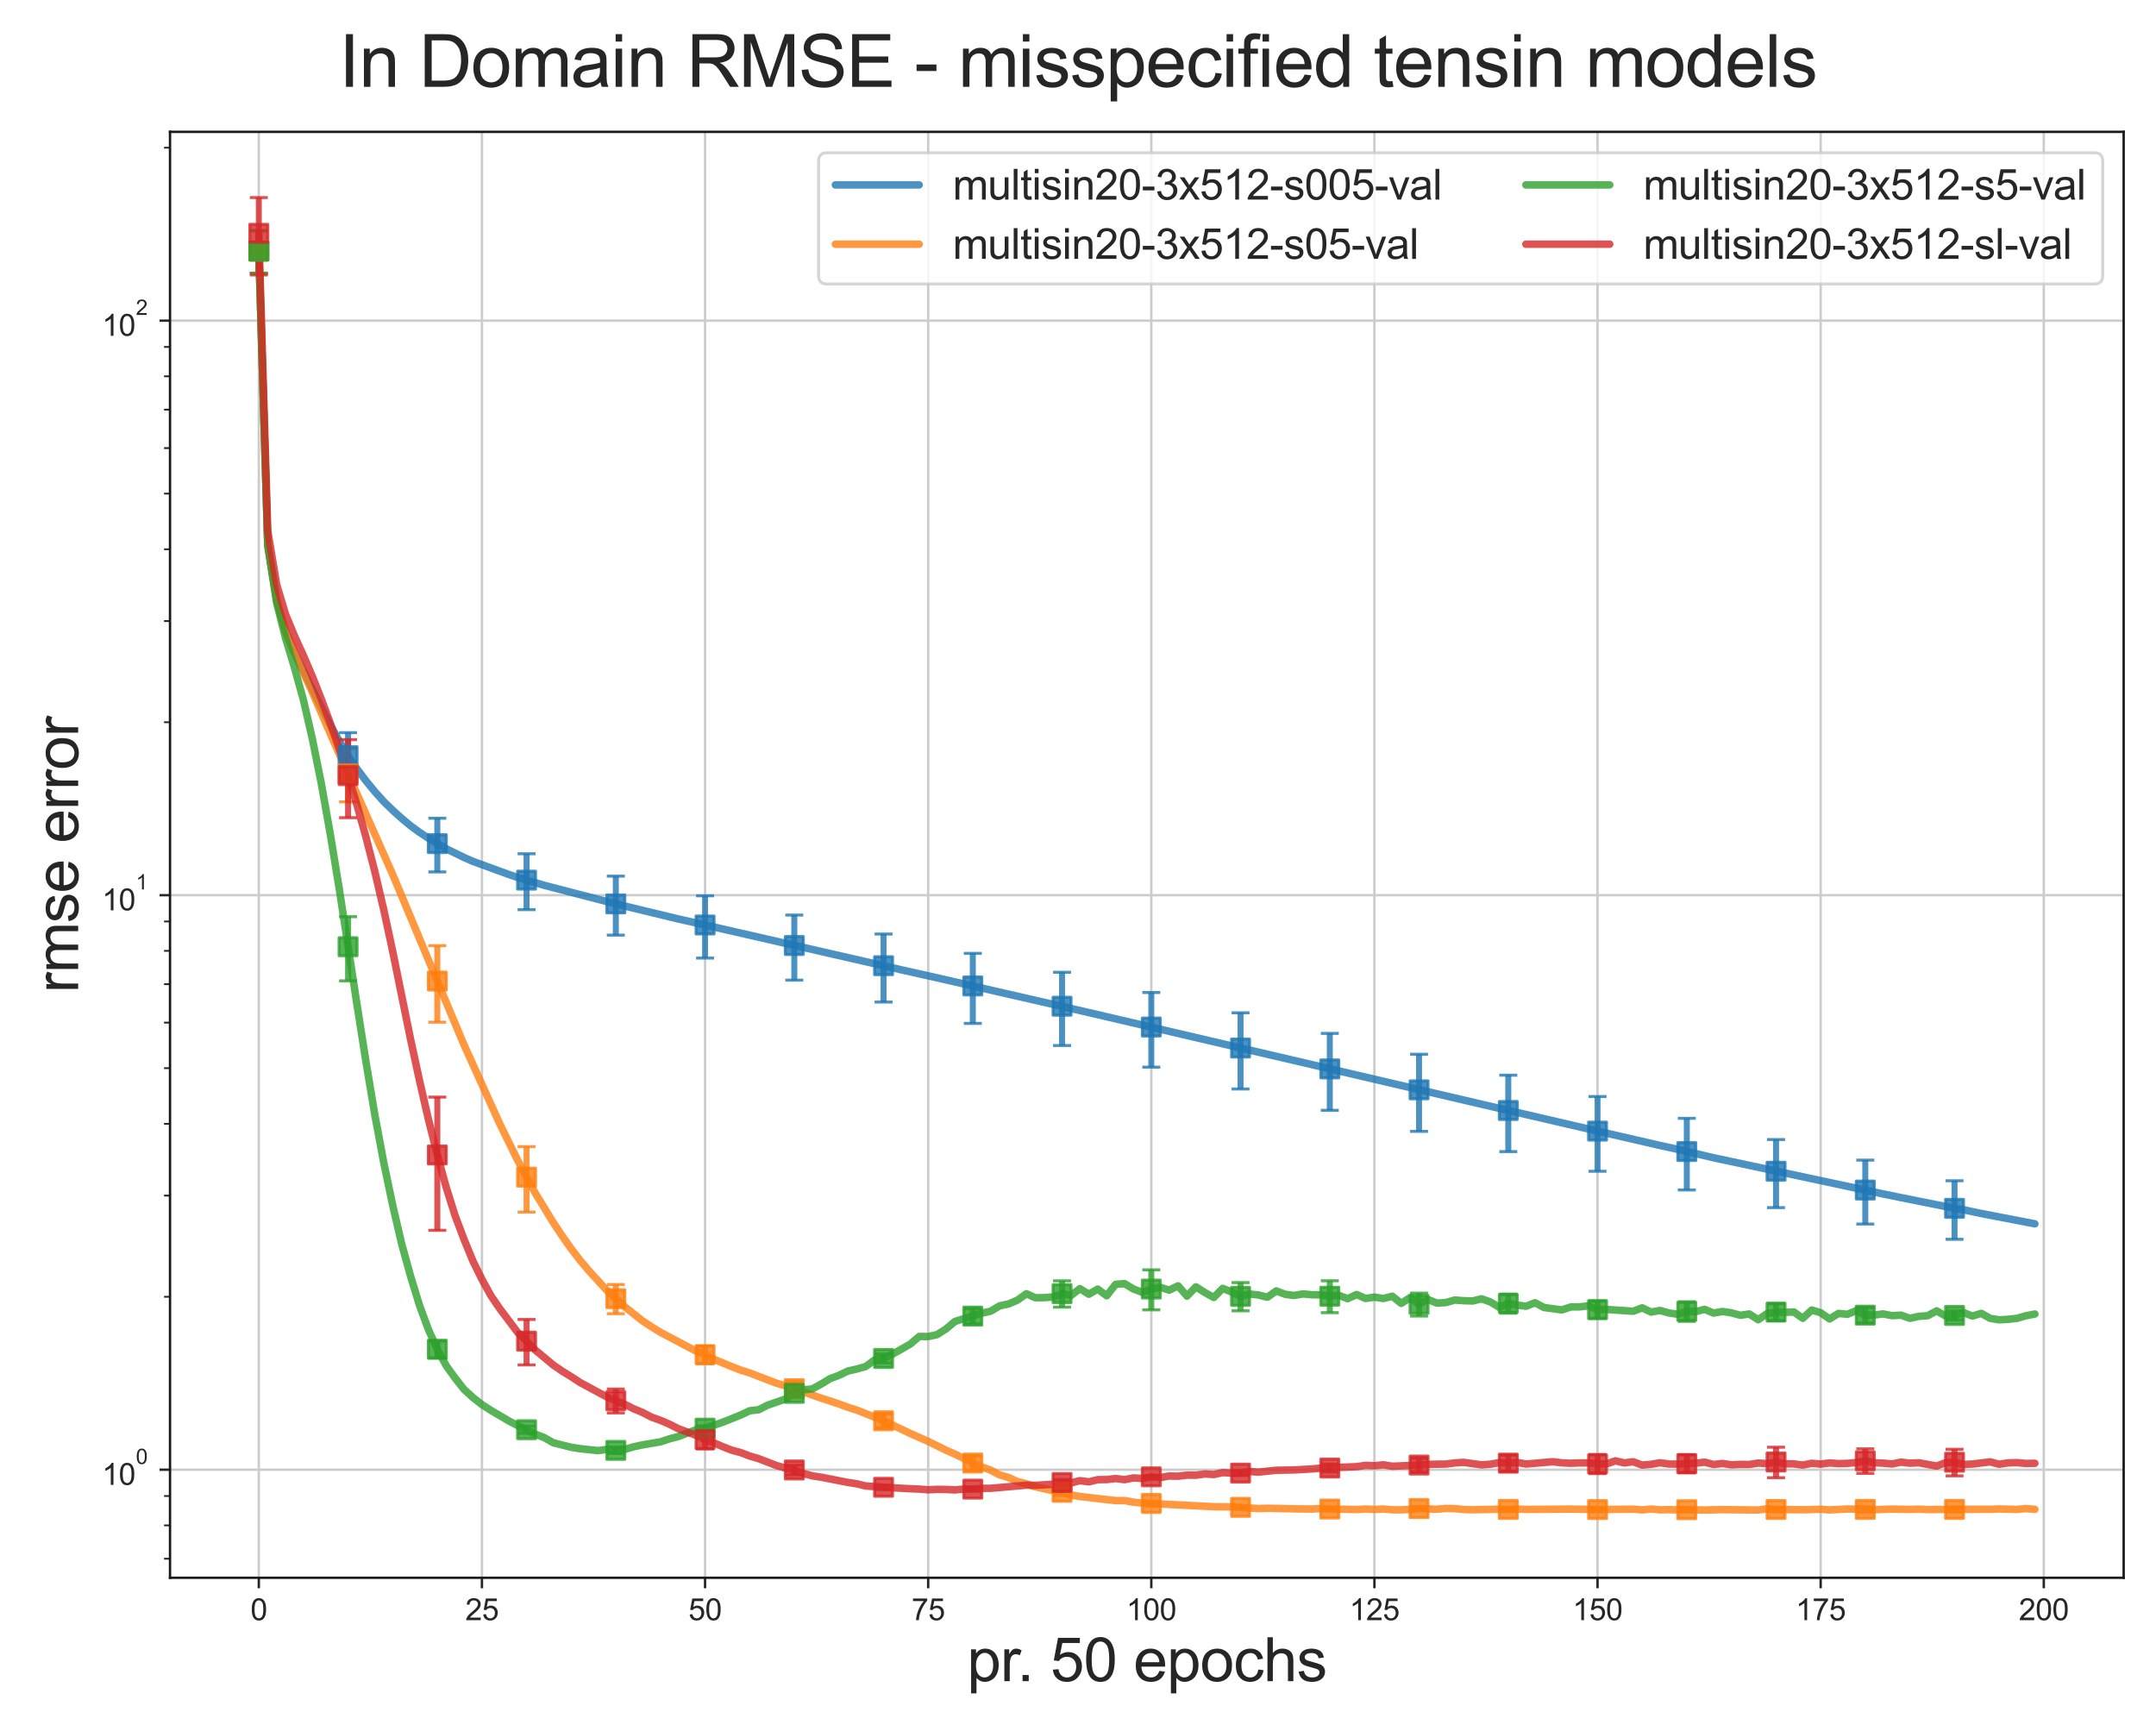 <?xml version="1.0" encoding="utf-8" standalone="no"?>
<!DOCTYPE svg PUBLIC "-//W3C//DTD SVG 1.1//EN"
  "http://www.w3.org/Graphics/SVG/1.1/DTD/svg11.dtd">
<svg xmlns:xlink="http://www.w3.org/1999/xlink" width="720pt" height="576pt" viewBox="0 0 720 576" xmlns="http://www.w3.org/2000/svg" version="1.1">
 <defs>
  <style type="text/css">*{stroke-linejoin: round; stroke-linecap: butt}</style>
 </defs>
 <g id="figure_1">
  <g id="patch_1">
   <path d="M 0 576 
L 720 576 
L 720 0 
L 0 0 
z
" style="fill: #ffffff"/>
  </g>
  <g id="axes_1">
   <g id="patch_2">
    <path d="M 56.778 526.84 
L 709.2 526.84 
L 709.2 44.021 
L 56.778 44.021 
z
" style="fill: #ffffff"/>
   </g>
   <g id="matplotlib.axis_1">
    <g id="xtick_1">
     <g id="line2d_1">
      <path d="M 86.434 526.84 
L 86.434 44.021 
" clip-path="url(#pf49d47c853)" style="fill: none; stroke: #cccccc; stroke-width: 0.8; stroke-linecap: round"/>
     </g>
     <g id="line2d_2">
      <defs>
       <path id="mb61bf20a1e" d="M 0 0 
L 0 3.5 
" style="stroke: #262626; stroke-width: 0.8"/>
      </defs>
      <g>
       <use xlink:href="#mb61bf20a1e" x="86.434" y="526.84" style="fill: #262626; stroke: #262626; stroke-width: 0.8"/>
      </g>
     </g>
     <g id="text_1">
      <!-- 0 -->
      <g style="fill: #262626" transform="translate(83.653 540.998)scale(0.1 -0.1)">
       <defs>
        <path id="ArialMT-30" d="M 266 2259 
Q 266 3072 433 3567 
Q 600 4063 929 4331 
Q 1259 4600 1759 4600 
Q 2128 4600 2406 4451 
Q 2684 4303 2865 4023 
Q 3047 3744 3150 3342 
Q 3253 2941 3253 2259 
Q 3253 1453 3087 958 
Q 2922 463 2592 192 
Q 2263 -78 1759 -78 
Q 1097 -78 719 397 
Q 266 969 266 2259 
z
M 844 2259 
Q 844 1131 1108 757 
Q 1372 384 1759 384 
Q 2147 384 2411 759 
Q 2675 1134 2675 2259 
Q 2675 3391 2411 3762 
Q 2147 4134 1753 4134 
Q 1366 4134 1134 3806 
Q 844 3388 844 2259 
z
" transform="scale(0.016)"/>
       </defs>
       <use xlink:href="#ArialMT-30"/>
      </g>
     </g>
    </g>
    <g id="xtick_2">
     <g id="line2d_3">
      <path d="M 160.945 526.84 
L 160.945 44.021 
" clip-path="url(#pf49d47c853)" style="fill: none; stroke: #cccccc; stroke-width: 0.8; stroke-linecap: round"/>
     </g>
     <g id="line2d_4">
      <g>
       <use xlink:href="#mb61bf20a1e" x="160.945" y="526.84" style="fill: #262626; stroke: #262626; stroke-width: 0.8"/>
      </g>
     </g>
     <g id="text_2">
      <!-- 25 -->
      <g style="fill: #262626" transform="translate(155.384 540.998)scale(0.1 -0.1)">
       <defs>
        <path id="ArialMT-32" d="M 3222 541 
L 3222 0 
L 194 0 
Q 188 203 259 391 
Q 375 700 629 1000 
Q 884 1300 1366 1694 
Q 2113 2306 2375 2664 
Q 2638 3022 2638 3341 
Q 2638 3675 2398 3904 
Q 2159 4134 1775 4134 
Q 1369 4134 1125 3890 
Q 881 3647 878 3216 
L 300 3275 
Q 359 3922 746 4261 
Q 1134 4600 1788 4600 
Q 2447 4600 2831 4234 
Q 3216 3869 3216 3328 
Q 3216 3053 3103 2787 
Q 2991 2522 2730 2228 
Q 2469 1934 1863 1422 
Q 1356 997 1212 845 
Q 1069 694 975 541 
L 3222 541 
z
" transform="scale(0.016)"/>
        <path id="ArialMT-35" d="M 266 1200 
L 856 1250 
Q 922 819 1161 601 
Q 1400 384 1738 384 
Q 2144 384 2425 690 
Q 2706 997 2706 1503 
Q 2706 1984 2436 2262 
Q 2166 2541 1728 2541 
Q 1456 2541 1237 2417 
Q 1019 2294 894 2097 
L 366 2166 
L 809 4519 
L 3088 4519 
L 3088 3981 
L 1259 3981 
L 1013 2750 
Q 1425 3038 1878 3038 
Q 2478 3038 2890 2622 
Q 3303 2206 3303 1553 
Q 3303 931 2941 478 
Q 2500 -78 1738 -78 
Q 1113 -78 717 272 
Q 322 622 266 1200 
z
" transform="scale(0.016)"/>
       </defs>
       <use xlink:href="#ArialMT-32"/>
       <use xlink:href="#ArialMT-35" x="55.615"/>
      </g>
     </g>
    </g>
    <g id="xtick_3">
     <g id="line2d_5">
      <path d="M 235.457 526.84 
L 235.457 44.021 
" clip-path="url(#pf49d47c853)" style="fill: none; stroke: #cccccc; stroke-width: 0.8; stroke-linecap: round"/>
     </g>
     <g id="line2d_6">
      <g>
       <use xlink:href="#mb61bf20a1e" x="235.457" y="526.84" style="fill: #262626; stroke: #262626; stroke-width: 0.8"/>
      </g>
     </g>
     <g id="text_3">
      <!-- 50 -->
      <g style="fill: #262626" transform="translate(229.896 540.998)scale(0.1 -0.1)">
       <use xlink:href="#ArialMT-35"/>
       <use xlink:href="#ArialMT-30" x="55.615"/>
      </g>
     </g>
    </g>
    <g id="xtick_4">
     <g id="line2d_7">
      <path d="M 309.968 526.84 
L 309.968 44.021 
" clip-path="url(#pf49d47c853)" style="fill: none; stroke: #cccccc; stroke-width: 0.8; stroke-linecap: round"/>
     </g>
     <g id="line2d_8">
      <g>
       <use xlink:href="#mb61bf20a1e" x="309.968" y="526.84" style="fill: #262626; stroke: #262626; stroke-width: 0.8"/>
      </g>
     </g>
     <g id="text_4">
      <!-- 75 -->
      <g style="fill: #262626" transform="translate(304.407 540.998)scale(0.1 -0.1)">
       <defs>
        <path id="ArialMT-37" d="M 303 3981 
L 303 4522 
L 3269 4522 
L 3269 4084 
Q 2831 3619 2401 2847 
Q 1972 2075 1738 1259 
Q 1569 684 1522 0 
L 944 0 
Q 953 541 1156 1306 
Q 1359 2072 1739 2783 
Q 2119 3494 2547 3981 
L 303 3981 
z
" transform="scale(0.016)"/>
       </defs>
       <use xlink:href="#ArialMT-37"/>
       <use xlink:href="#ArialMT-35" x="55.615"/>
      </g>
     </g>
    </g>
    <g id="xtick_5">
     <g id="line2d_9">
      <path d="M 384.479 526.84 
L 384.479 44.021 
" clip-path="url(#pf49d47c853)" style="fill: none; stroke: #cccccc; stroke-width: 0.8; stroke-linecap: round"/>
     </g>
     <g id="line2d_10">
      <g>
       <use xlink:href="#mb61bf20a1e" x="384.479" y="526.84" style="fill: #262626; stroke: #262626; stroke-width: 0.8"/>
      </g>
     </g>
     <g id="text_5">
      <!-- 100 -->
      <g style="fill: #262626" transform="translate(376.138 540.998)scale(0.1 -0.1)">
       <defs>
        <path id="ArialMT-31" d="M 2384 0 
L 1822 0 
L 1822 3584 
Q 1619 3391 1289 3197 
Q 959 3003 697 2906 
L 697 3450 
Q 1169 3672 1522 3987 
Q 1875 4303 2022 4600 
L 2384 4600 
L 2384 0 
z
" transform="scale(0.016)"/>
       </defs>
       <use xlink:href="#ArialMT-31"/>
       <use xlink:href="#ArialMT-30" x="55.615"/>
       <use xlink:href="#ArialMT-30" x="111.23"/>
      </g>
     </g>
    </g>
    <g id="xtick_6">
     <g id="line2d_11">
      <path d="M 458.991 526.84 
L 458.991 44.021 
" clip-path="url(#pf49d47c853)" style="fill: none; stroke: #cccccc; stroke-width: 0.8; stroke-linecap: round"/>
     </g>
     <g id="line2d_12">
      <g>
       <use xlink:href="#mb61bf20a1e" x="458.991" y="526.84" style="fill: #262626; stroke: #262626; stroke-width: 0.8"/>
      </g>
     </g>
     <g id="text_6">
      <!-- 125 -->
      <g style="fill: #262626" transform="translate(450.649 540.998)scale(0.1 -0.1)">
       <use xlink:href="#ArialMT-31"/>
       <use xlink:href="#ArialMT-32" x="55.615"/>
       <use xlink:href="#ArialMT-35" x="111.23"/>
      </g>
     </g>
    </g>
    <g id="xtick_7">
     <g id="line2d_13">
      <path d="M 533.502 526.84 
L 533.502 44.021 
" clip-path="url(#pf49d47c853)" style="fill: none; stroke: #cccccc; stroke-width: 0.8; stroke-linecap: round"/>
     </g>
     <g id="line2d_14">
      <g>
       <use xlink:href="#mb61bf20a1e" x="533.502" y="526.84" style="fill: #262626; stroke: #262626; stroke-width: 0.8"/>
      </g>
     </g>
     <g id="text_7">
      <!-- 150 -->
      <g style="fill: #262626" transform="translate(525.161 540.998)scale(0.1 -0.1)">
       <use xlink:href="#ArialMT-31"/>
       <use xlink:href="#ArialMT-35" x="55.615"/>
       <use xlink:href="#ArialMT-30" x="111.23"/>
      </g>
     </g>
    </g>
    <g id="xtick_8">
     <g id="line2d_15">
      <path d="M 608.014 526.84 
L 608.014 44.021 
" clip-path="url(#pf49d47c853)" style="fill: none; stroke: #cccccc; stroke-width: 0.8; stroke-linecap: round"/>
     </g>
     <g id="line2d_16">
      <g>
       <use xlink:href="#mb61bf20a1e" x="608.014" y="526.84" style="fill: #262626; stroke: #262626; stroke-width: 0.8"/>
      </g>
     </g>
     <g id="text_8">
      <!-- 175 -->
      <g style="fill: #262626" transform="translate(599.672 540.998)scale(0.1 -0.1)">
       <use xlink:href="#ArialMT-31"/>
       <use xlink:href="#ArialMT-37" x="55.615"/>
       <use xlink:href="#ArialMT-35" x="111.23"/>
      </g>
     </g>
    </g>
    <g id="xtick_9">
     <g id="line2d_17">
      <path d="M 682.525 526.84 
L 682.525 44.021 
" clip-path="url(#pf49d47c853)" style="fill: none; stroke: #cccccc; stroke-width: 0.8; stroke-linecap: round"/>
     </g>
     <g id="line2d_18">
      <g>
       <use xlink:href="#mb61bf20a1e" x="682.525" y="526.84" style="fill: #262626; stroke: #262626; stroke-width: 0.8"/>
      </g>
     </g>
     <g id="text_9">
      <!-- 200 -->
      <g style="fill: #262626" transform="translate(674.184 540.998)scale(0.1 -0.1)">
       <use xlink:href="#ArialMT-32"/>
       <use xlink:href="#ArialMT-30" x="55.615"/>
       <use xlink:href="#ArialMT-30" x="111.23"/>
      </g>
     </g>
    </g>
    <g id="text_10">
     <!-- pr. 50 epochs -->
     <g style="fill: #262626" transform="translate(322.949 561.36)scale(0.2 -0.2)">
      <defs>
       <path id="ArialMT-70" d="M 422 -1272 
L 422 3319 
L 934 3319 
L 934 2888 
Q 1116 3141 1344 3267 
Q 1572 3394 1897 3394 
Q 2322 3394 2647 3175 
Q 2972 2956 3137 2557 
Q 3303 2159 3303 1684 
Q 3303 1175 3120 767 
Q 2938 359 2589 142 
Q 2241 -75 1856 -75 
Q 1575 -75 1351 44 
Q 1128 163 984 344 
L 984 -1272 
L 422 -1272 
z
M 931 1641 
Q 931 1000 1190 694 
Q 1450 388 1819 388 
Q 2194 388 2461 705 
Q 2728 1022 2728 1688 
Q 2728 2322 2467 2637 
Q 2206 2953 1844 2953 
Q 1484 2953 1207 2617 
Q 931 2281 931 1641 
z
" transform="scale(0.016)"/>
       <path id="ArialMT-72" d="M 416 0 
L 416 3319 
L 922 3319 
L 922 2816 
Q 1116 3169 1280 3281 
Q 1444 3394 1641 3394 
Q 1925 3394 2219 3213 
L 2025 2691 
Q 1819 2813 1613 2813 
Q 1428 2813 1281 2702 
Q 1134 2591 1072 2394 
Q 978 2094 978 1738 
L 978 0 
L 416 0 
z
" transform="scale(0.016)"/>
       <path id="ArialMT-2e" d="M 581 0 
L 581 641 
L 1222 641 
L 1222 0 
L 581 0 
z
" transform="scale(0.016)"/>
       <path id="ArialMT-20" transform="scale(0.016)"/>
       <path id="ArialMT-65" d="M 2694 1069 
L 3275 997 
Q 3138 488 2766 206 
Q 2394 -75 1816 -75 
Q 1088 -75 661 373 
Q 234 822 234 1631 
Q 234 2469 665 2931 
Q 1097 3394 1784 3394 
Q 2450 3394 2872 2941 
Q 3294 2488 3294 1666 
Q 3294 1616 3291 1516 
L 816 1516 
Q 847 969 1125 678 
Q 1403 388 1819 388 
Q 2128 388 2347 550 
Q 2566 713 2694 1069 
z
M 847 1978 
L 2700 1978 
Q 2663 2397 2488 2606 
Q 2219 2931 1791 2931 
Q 1403 2931 1139 2672 
Q 875 2413 847 1978 
z
" transform="scale(0.016)"/>
       <path id="ArialMT-6f" d="M 213 1659 
Q 213 2581 725 3025 
Q 1153 3394 1769 3394 
Q 2453 3394 2887 2945 
Q 3322 2497 3322 1706 
Q 3322 1066 3130 698 
Q 2938 331 2570 128 
Q 2203 -75 1769 -75 
Q 1072 -75 642 372 
Q 213 819 213 1659 
z
M 791 1659 
Q 791 1022 1069 705 
Q 1347 388 1769 388 
Q 2188 388 2466 706 
Q 2744 1025 2744 1678 
Q 2744 2294 2464 2611 
Q 2184 2928 1769 2928 
Q 1347 2928 1069 2612 
Q 791 2297 791 1659 
z
" transform="scale(0.016)"/>
       <path id="ArialMT-63" d="M 2588 1216 
L 3141 1144 
Q 3050 572 2676 248 
Q 2303 -75 1759 -75 
Q 1078 -75 664 370 
Q 250 816 250 1647 
Q 250 2184 428 2587 
Q 606 2991 970 3192 
Q 1334 3394 1763 3394 
Q 2303 3394 2647 3120 
Q 2991 2847 3088 2344 
L 2541 2259 
Q 2463 2594 2264 2762 
Q 2066 2931 1784 2931 
Q 1359 2931 1093 2626 
Q 828 2322 828 1663 
Q 828 994 1084 691 
Q 1341 388 1753 388 
Q 2084 388 2306 591 
Q 2528 794 2588 1216 
z
" transform="scale(0.016)"/>
       <path id="ArialMT-68" d="M 422 0 
L 422 4581 
L 984 4581 
L 984 2938 
Q 1378 3394 1978 3394 
Q 2347 3394 2619 3248 
Q 2891 3103 3008 2847 
Q 3125 2591 3125 2103 
L 3125 0 
L 2563 0 
L 2563 2103 
Q 2563 2525 2380 2717 
Q 2197 2909 1863 2909 
Q 1613 2909 1392 2779 
Q 1172 2650 1078 2428 
Q 984 2206 984 1816 
L 984 0 
L 422 0 
z
" transform="scale(0.016)"/>
       <path id="ArialMT-73" d="M 197 991 
L 753 1078 
Q 800 744 1014 566 
Q 1228 388 1613 388 
Q 2000 388 2187 545 
Q 2375 703 2375 916 
Q 2375 1106 2209 1216 
Q 2094 1291 1634 1406 
Q 1016 1563 777 1677 
Q 538 1791 414 1992 
Q 291 2194 291 2438 
Q 291 2659 392 2848 
Q 494 3038 669 3163 
Q 800 3259 1026 3326 
Q 1253 3394 1513 3394 
Q 1903 3394 2198 3281 
Q 2494 3169 2634 2976 
Q 2775 2784 2828 2463 
L 2278 2388 
Q 2241 2644 2061 2787 
Q 1881 2931 1553 2931 
Q 1166 2931 1000 2803 
Q 834 2675 834 2503 
Q 834 2394 903 2306 
Q 972 2216 1119 2156 
Q 1203 2125 1616 2013 
Q 2213 1853 2448 1751 
Q 2684 1650 2818 1456 
Q 2953 1263 2953 975 
Q 2953 694 2789 445 
Q 2625 197 2315 61 
Q 2006 -75 1616 -75 
Q 969 -75 630 194 
Q 291 463 197 991 
z
" transform="scale(0.016)"/>
      </defs>
      <use xlink:href="#ArialMT-70"/>
      <use xlink:href="#ArialMT-72" x="55.615"/>
      <use xlink:href="#ArialMT-2e" x="83.416"/>
      <use xlink:href="#ArialMT-20" x="111.199"/>
      <use xlink:href="#ArialMT-35" x="138.982"/>
      <use xlink:href="#ArialMT-30" x="194.598"/>
      <use xlink:href="#ArialMT-20" x="250.213"/>
      <use xlink:href="#ArialMT-65" x="277.996"/>
      <use xlink:href="#ArialMT-70" x="333.611"/>
      <use xlink:href="#ArialMT-6f" x="389.227"/>
      <use xlink:href="#ArialMT-63" x="444.842"/>
      <use xlink:href="#ArialMT-68" x="494.842"/>
      <use xlink:href="#ArialMT-73" x="550.457"/>
     </g>
    </g>
   </g>
   <g id="matplotlib.axis_2">
    <g id="ytick_1">
     <g id="line2d_19">
      <path d="M 56.778 490.758 
L 709.2 490.758 
" clip-path="url(#pf49d47c853)" style="fill: none; stroke: #cccccc; stroke-width: 0.8; stroke-linecap: round"/>
     </g>
     <g id="line2d_20">
      <defs>
       <path id="m17e23d07be" d="M 0 0 
L -3.5 0 
" style="stroke: #262626; stroke-width: 0.8"/>
      </defs>
      <g>
       <use xlink:href="#m17e23d07be" x="56.778" y="490.758" style="fill: #262626; stroke: #262626; stroke-width: 0.8"/>
      </g>
     </g>
     <g id="text_11">
      <!-- $\mathdefault{10^{0}}$ -->
      <g style="fill: #262626" transform="translate(34.078 495.914)scale(0.1 -0.1)">
       <use xlink:href="#ArialMT-31" transform="translate(0 0.994)"/>
       <use xlink:href="#ArialMT-30" transform="translate(55.615 0.994)"/>
       <use xlink:href="#ArialMT-30" transform="translate(112.973 70.688)scale(0.7)"/>
      </g>
     </g>
    </g>
    <g id="ytick_2">
     <g id="line2d_21">
      <path d="M 56.778 298.912 
L 709.2 298.912 
" clip-path="url(#pf49d47c853)" style="fill: none; stroke: #cccccc; stroke-width: 0.8; stroke-linecap: round"/>
     </g>
     <g id="line2d_22">
      <g>
       <use xlink:href="#m17e23d07be" x="56.778" y="298.912" style="fill: #262626; stroke: #262626; stroke-width: 0.8"/>
      </g>
     </g>
     <g id="text_12">
      <!-- $\mathdefault{10^{1}}$ -->
      <g style="fill: #262626" transform="translate(34.078 304.068)scale(0.1 -0.1)">
       <use xlink:href="#ArialMT-31" transform="translate(0 0.994)"/>
       <use xlink:href="#ArialMT-30" transform="translate(55.615 0.994)"/>
       <use xlink:href="#ArialMT-31" transform="translate(112.973 70.688)scale(0.7)"/>
      </g>
     </g>
    </g>
    <g id="ytick_3">
     <g id="line2d_23">
      <path d="M 56.778 107.066 
L 709.2 107.066 
" clip-path="url(#pf49d47c853)" style="fill: none; stroke: #cccccc; stroke-width: 0.8; stroke-linecap: round"/>
     </g>
     <g id="line2d_24">
      <g>
       <use xlink:href="#m17e23d07be" x="56.778" y="107.066" style="fill: #262626; stroke: #262626; stroke-width: 0.8"/>
      </g>
     </g>
     <g id="text_13">
      <!-- $\mathdefault{10^{2}}$ -->
      <g style="fill: #262626" transform="translate(34.078 112.222)scale(0.1 -0.1)">
       <use xlink:href="#ArialMT-31" transform="translate(0 0.994)"/>
       <use xlink:href="#ArialMT-30" transform="translate(55.615 0.994)"/>
       <use xlink:href="#ArialMT-32" transform="translate(112.973 70.688)scale(0.7)"/>
      </g>
     </g>
    </g>
    <g id="ytick_4">
     <g id="line2d_25">
      <defs>
       <path id="mcb353f06aa" d="M 0 0 
L -2 0 
" style="stroke: #262626; stroke-width: 0.6"/>
      </defs>
      <g>
       <use xlink:href="#mcb353f06aa" x="56.778" y="520.475" style="fill: #262626; stroke: #262626; stroke-width: 0.6"/>
      </g>
     </g>
    </g>
    <g id="ytick_5">
     <g id="line2d_26">
      <g>
       <use xlink:href="#mcb353f06aa" x="56.778" y="509.35" style="fill: #262626; stroke: #262626; stroke-width: 0.6"/>
      </g>
     </g>
    </g>
    <g id="ytick_6">
     <g id="line2d_27">
      <g>
       <use xlink:href="#mcb353f06aa" x="56.778" y="499.536" style="fill: #262626; stroke: #262626; stroke-width: 0.6"/>
      </g>
     </g>
    </g>
    <g id="ytick_7">
     <g id="line2d_28">
      <g>
       <use xlink:href="#mcb353f06aa" x="56.778" y="433.006" style="fill: #262626; stroke: #262626; stroke-width: 0.6"/>
      </g>
     </g>
    </g>
    <g id="ytick_8">
     <g id="line2d_29">
      <g>
       <use xlink:href="#mcb353f06aa" x="56.778" y="399.224" style="fill: #262626; stroke: #262626; stroke-width: 0.6"/>
      </g>
     </g>
    </g>
    <g id="ytick_9">
     <g id="line2d_30">
      <g>
       <use xlink:href="#mcb353f06aa" x="56.778" y="375.255" style="fill: #262626; stroke: #262626; stroke-width: 0.6"/>
      </g>
     </g>
    </g>
    <g id="ytick_10">
     <g id="line2d_31">
      <g>
       <use xlink:href="#mcb353f06aa" x="56.778" y="356.663" style="fill: #262626; stroke: #262626; stroke-width: 0.6"/>
      </g>
     </g>
    </g>
    <g id="ytick_11">
     <g id="line2d_32">
      <g>
       <use xlink:href="#mcb353f06aa" x="56.778" y="341.473" style="fill: #262626; stroke: #262626; stroke-width: 0.6"/>
      </g>
     </g>
    </g>
    <g id="ytick_12">
     <g id="line2d_33">
      <g>
       <use xlink:href="#mcb353f06aa" x="56.778" y="328.629" style="fill: #262626; stroke: #262626; stroke-width: 0.6"/>
      </g>
     </g>
    </g>
    <g id="ytick_13">
     <g id="line2d_34">
      <g>
       <use xlink:href="#mcb353f06aa" x="56.778" y="317.504" style="fill: #262626; stroke: #262626; stroke-width: 0.6"/>
      </g>
     </g>
    </g>
    <g id="ytick_14">
     <g id="line2d_35">
      <g>
       <use xlink:href="#mcb353f06aa" x="56.778" y="307.69" style="fill: #262626; stroke: #262626; stroke-width: 0.6"/>
      </g>
     </g>
    </g>
    <g id="ytick_15">
     <g id="line2d_36">
      <g>
       <use xlink:href="#mcb353f06aa" x="56.778" y="241.16" style="fill: #262626; stroke: #262626; stroke-width: 0.6"/>
      </g>
     </g>
    </g>
    <g id="ytick_16">
     <g id="line2d_37">
      <g>
       <use xlink:href="#mcb353f06aa" x="56.778" y="207.378" style="fill: #262626; stroke: #262626; stroke-width: 0.6"/>
      </g>
     </g>
    </g>
    <g id="ytick_17">
     <g id="line2d_38">
      <g>
       <use xlink:href="#mcb353f06aa" x="56.778" y="183.409" style="fill: #262626; stroke: #262626; stroke-width: 0.6"/>
      </g>
     </g>
    </g>
    <g id="ytick_18">
     <g id="line2d_39">
      <g>
       <use xlink:href="#mcb353f06aa" x="56.778" y="164.817" style="fill: #262626; stroke: #262626; stroke-width: 0.6"/>
      </g>
     </g>
    </g>
    <g id="ytick_19">
     <g id="line2d_40">
      <g>
       <use xlink:href="#mcb353f06aa" x="56.778" y="149.627" style="fill: #262626; stroke: #262626; stroke-width: 0.6"/>
      </g>
     </g>
    </g>
    <g id="ytick_20">
     <g id="line2d_41">
      <g>
       <use xlink:href="#mcb353f06aa" x="56.778" y="136.783" style="fill: #262626; stroke: #262626; stroke-width: 0.6"/>
      </g>
     </g>
    </g>
    <g id="ytick_21">
     <g id="line2d_42">
      <g>
       <use xlink:href="#mcb353f06aa" x="56.778" y="125.658" style="fill: #262626; stroke: #262626; stroke-width: 0.6"/>
      </g>
     </g>
    </g>
    <g id="ytick_22">
     <g id="line2d_43">
      <g>
       <use xlink:href="#mcb353f06aa" x="56.778" y="115.844" style="fill: #262626; stroke: #262626; stroke-width: 0.6"/>
      </g>
     </g>
    </g>
    <g id="ytick_23">
     <g id="line2d_44">
      <g>
       <use xlink:href="#mcb353f06aa" x="56.778" y="49.314" style="fill: #262626; stroke: #262626; stroke-width: 0.6"/>
      </g>
     </g>
    </g>
    <g id="text_14">
     <!-- rmse error -->
     <g style="fill: #262626" transform="translate(26.103 331.54)rotate(-90)scale(0.2 -0.2)">
      <defs>
       <path id="ArialMT-6d" d="M 422 0 
L 422 3319 
L 925 3319 
L 925 2853 
Q 1081 3097 1340 3245 
Q 1600 3394 1931 3394 
Q 2300 3394 2536 3241 
Q 2772 3088 2869 2813 
Q 3263 3394 3894 3394 
Q 4388 3394 4653 3120 
Q 4919 2847 4919 2278 
L 4919 0 
L 4359 0 
L 4359 2091 
Q 4359 2428 4304 2576 
Q 4250 2725 4106 2815 
Q 3963 2906 3769 2906 
Q 3419 2906 3187 2673 
Q 2956 2441 2956 1928 
L 2956 0 
L 2394 0 
L 2394 2156 
Q 2394 2531 2256 2718 
Q 2119 2906 1806 2906 
Q 1569 2906 1367 2781 
Q 1166 2656 1075 2415 
Q 984 2175 984 1722 
L 984 0 
L 422 0 
z
" transform="scale(0.016)"/>
      </defs>
      <use xlink:href="#ArialMT-72"/>
      <use xlink:href="#ArialMT-6d" x="33.301"/>
      <use xlink:href="#ArialMT-73" x="116.602"/>
      <use xlink:href="#ArialMT-65" x="166.602"/>
      <use xlink:href="#ArialMT-20" x="222.217"/>
      <use xlink:href="#ArialMT-65" x="250"/>
      <use xlink:href="#ArialMT-72" x="305.615"/>
      <use xlink:href="#ArialMT-72" x="338.916"/>
      <use xlink:href="#ArialMT-6f" x="372.217"/>
      <use xlink:href="#ArialMT-72" x="427.832"/>
     </g>
    </g>
   </g>
   <g id="line2d_45">
    <path d="M 86.434 83.833 
L 89.414 181.957 
L 92.395 200.445 
L 95.375 210.817 
L 98.356 217.941 
L 107.297 236.232 
L 110.278 242.09 
L 113.258 247.361 
L 116.238 252.318 
L 119.219 256.745 
L 122.199 260.706 
L 125.18 264.343 
L 128.16 267.663 
L 131.141 270.56 
L 134.121 273.246 
L 137.102 275.728 
L 140.082 277.914 
L 143.063 279.889 
L 149.023 283.414 
L 154.984 286.334 
L 157.965 287.641 
L 169.887 291.985 
L 172.867 292.997 
L 181.808 295.641 
L 205.652 301.822 
L 226.515 306.857 
L 235.457 308.865 
L 301.027 323.84 
L 312.948 326.509 
L 363.616 338.115 
L 503.698 370.802 
L 509.659 372.157 
L 530.522 377 
L 554.365 382.488 
L 560.326 383.795 
L 572.248 386.593 
L 628.877 398.676 
L 634.838 399.892 
L 652.72 403.474 
L 655.701 403.953 
L 661.662 405.208 
L 679.544 408.651 
L 679.544 408.651 
" clip-path="url(#pf49d47c853)" style="fill: none; stroke: #1f77b4; stroke-opacity: 0.8; stroke-width: 2.5; stroke-linecap: round"/>
   </g>
   <g id="LineCollection_1">
    <path d="M 86.434 91.217 
L 86.434 77.051 
" clip-path="url(#pf49d47c853)" style="fill: none; stroke: #1f77b4; stroke-opacity: 0.8; stroke-width: 2"/>
    <path d="M 116.238 260.771 
L 116.238 244.644 
" clip-path="url(#pf49d47c853)" style="fill: none; stroke: #1f77b4; stroke-opacity: 0.8; stroke-width: 2"/>
    <path d="M 146.043 291.143 
L 146.043 273.216 
" clip-path="url(#pf49d47c853)" style="fill: none; stroke: #1f77b4; stroke-opacity: 0.8; stroke-width: 2"/>
    <path d="M 175.848 303.739 
L 175.848 285.073 
" clip-path="url(#pf49d47c853)" style="fill: none; stroke: #1f77b4; stroke-opacity: 0.8; stroke-width: 2"/>
    <path d="M 205.652 312.245 
L 205.652 292.56 
" clip-path="url(#pf49d47c853)" style="fill: none; stroke: #1f77b4; stroke-opacity: 0.8; stroke-width: 2"/>
    <path d="M 235.457 319.904 
L 235.457 299.118 
" clip-path="url(#pf49d47c853)" style="fill: none; stroke: #1f77b4; stroke-opacity: 0.8; stroke-width: 2"/>
    <path d="M 265.261 327.29 
L 265.261 305.55 
" clip-path="url(#pf49d47c853)" style="fill: none; stroke: #1f77b4; stroke-opacity: 0.8; stroke-width: 2"/>
    <path d="M 295.066 334.591 
L 295.066 311.884 
" clip-path="url(#pf49d47c853)" style="fill: none; stroke: #1f77b4; stroke-opacity: 0.8; stroke-width: 2"/>
    <path d="M 324.87 341.731 
L 324.87 318.337 
" clip-path="url(#pf49d47c853)" style="fill: none; stroke: #1f77b4; stroke-opacity: 0.8; stroke-width: 2"/>
    <path d="M 354.675 349.113 
L 354.675 324.651 
" clip-path="url(#pf49d47c853)" style="fill: none; stroke: #1f77b4; stroke-opacity: 0.8; stroke-width: 2"/>
    <path d="M 384.479 356.33 
L 384.479 331.411 
" clip-path="url(#pf49d47c853)" style="fill: none; stroke: #1f77b4; stroke-opacity: 0.8; stroke-width: 2"/>
    <path d="M 414.284 363.629 
L 414.284 338.197 
" clip-path="url(#pf49d47c853)" style="fill: none; stroke: #1f77b4; stroke-opacity: 0.8; stroke-width: 2"/>
    <path d="M 444.089 370.745 
L 444.089 345.057 
" clip-path="url(#pf49d47c853)" style="fill: none; stroke: #1f77b4; stroke-opacity: 0.8; stroke-width: 2"/>
    <path d="M 473.893 377.77 
L 473.893 352.031 
" clip-path="url(#pf49d47c853)" style="fill: none; stroke: #1f77b4; stroke-opacity: 0.8; stroke-width: 2"/>
    <path d="M 503.698 384.539 
L 503.698 359.012 
" clip-path="url(#pf49d47c853)" style="fill: none; stroke: #1f77b4; stroke-opacity: 0.8; stroke-width: 2"/>
    <path d="M 533.502 391.097 
L 533.502 366.147 
" clip-path="url(#pf49d47c853)" style="fill: none; stroke: #1f77b4; stroke-opacity: 0.8; stroke-width: 2"/>
    <path d="M 563.307 397.339 
L 563.307 373.412 
" clip-path="url(#pf49d47c853)" style="fill: none; stroke: #1f77b4; stroke-opacity: 0.8; stroke-width: 2"/>
    <path d="M 593.111 403.233 
L 593.111 380.508 
" clip-path="url(#pf49d47c853)" style="fill: none; stroke: #1f77b4; stroke-opacity: 0.8; stroke-width: 2"/>
    <path d="M 622.916 408.721 
L 622.916 387.38 
" clip-path="url(#pf49d47c853)" style="fill: none; stroke: #1f77b4; stroke-opacity: 0.8; stroke-width: 2"/>
    <path d="M 652.72 413.823 
L 652.72 394.269 
" clip-path="url(#pf49d47c853)" style="fill: none; stroke: #1f77b4; stroke-opacity: 0.8; stroke-width: 2"/>
   </g>
   <g id="line2d_46">
    <defs>
     <path id="meb0932fcc9" d="M 3 0 
L -3 -0 
" style="stroke: #1f77b4; stroke-opacity: 0.8"/>
    </defs>
    <g clip-path="url(#pf49d47c853)">
     <use xlink:href="#meb0932fcc9" x="86.434" y="91.217" style="fill: #1f77b4; fill-opacity: 0.8; stroke: #1f77b4; stroke-opacity: 0.8"/>
     <use xlink:href="#meb0932fcc9" x="116.238" y="260.771" style="fill: #1f77b4; fill-opacity: 0.8; stroke: #1f77b4; stroke-opacity: 0.8"/>
     <use xlink:href="#meb0932fcc9" x="146.043" y="291.143" style="fill: #1f77b4; fill-opacity: 0.8; stroke: #1f77b4; stroke-opacity: 0.8"/>
     <use xlink:href="#meb0932fcc9" x="175.848" y="303.739" style="fill: #1f77b4; fill-opacity: 0.8; stroke: #1f77b4; stroke-opacity: 0.8"/>
     <use xlink:href="#meb0932fcc9" x="205.652" y="312.245" style="fill: #1f77b4; fill-opacity: 0.8; stroke: #1f77b4; stroke-opacity: 0.8"/>
     <use xlink:href="#meb0932fcc9" x="235.457" y="319.904" style="fill: #1f77b4; fill-opacity: 0.8; stroke: #1f77b4; stroke-opacity: 0.8"/>
     <use xlink:href="#meb0932fcc9" x="265.261" y="327.29" style="fill: #1f77b4; fill-opacity: 0.8; stroke: #1f77b4; stroke-opacity: 0.8"/>
     <use xlink:href="#meb0932fcc9" x="295.066" y="334.591" style="fill: #1f77b4; fill-opacity: 0.8; stroke: #1f77b4; stroke-opacity: 0.8"/>
     <use xlink:href="#meb0932fcc9" x="324.87" y="341.731" style="fill: #1f77b4; fill-opacity: 0.8; stroke: #1f77b4; stroke-opacity: 0.8"/>
     <use xlink:href="#meb0932fcc9" x="354.675" y="349.113" style="fill: #1f77b4; fill-opacity: 0.8; stroke: #1f77b4; stroke-opacity: 0.8"/>
     <use xlink:href="#meb0932fcc9" x="384.479" y="356.33" style="fill: #1f77b4; fill-opacity: 0.8; stroke: #1f77b4; stroke-opacity: 0.8"/>
     <use xlink:href="#meb0932fcc9" x="414.284" y="363.629" style="fill: #1f77b4; fill-opacity: 0.8; stroke: #1f77b4; stroke-opacity: 0.8"/>
     <use xlink:href="#meb0932fcc9" x="444.089" y="370.745" style="fill: #1f77b4; fill-opacity: 0.8; stroke: #1f77b4; stroke-opacity: 0.8"/>
     <use xlink:href="#meb0932fcc9" x="473.893" y="377.77" style="fill: #1f77b4; fill-opacity: 0.8; stroke: #1f77b4; stroke-opacity: 0.8"/>
     <use xlink:href="#meb0932fcc9" x="503.698" y="384.539" style="fill: #1f77b4; fill-opacity: 0.8; stroke: #1f77b4; stroke-opacity: 0.8"/>
     <use xlink:href="#meb0932fcc9" x="533.502" y="391.097" style="fill: #1f77b4; fill-opacity: 0.8; stroke: #1f77b4; stroke-opacity: 0.8"/>
     <use xlink:href="#meb0932fcc9" x="563.307" y="397.339" style="fill: #1f77b4; fill-opacity: 0.8; stroke: #1f77b4; stroke-opacity: 0.8"/>
     <use xlink:href="#meb0932fcc9" x="593.111" y="403.233" style="fill: #1f77b4; fill-opacity: 0.8; stroke: #1f77b4; stroke-opacity: 0.8"/>
     <use xlink:href="#meb0932fcc9" x="622.916" y="408.721" style="fill: #1f77b4; fill-opacity: 0.8; stroke: #1f77b4; stroke-opacity: 0.8"/>
     <use xlink:href="#meb0932fcc9" x="652.72" y="413.823" style="fill: #1f77b4; fill-opacity: 0.8; stroke: #1f77b4; stroke-opacity: 0.8"/>
    </g>
   </g>
   <g id="line2d_47">
    <g clip-path="url(#pf49d47c853)">
     <use xlink:href="#meb0932fcc9" x="86.434" y="77.051" style="fill: #1f77b4; fill-opacity: 0.8; stroke: #1f77b4; stroke-opacity: 0.8"/>
     <use xlink:href="#meb0932fcc9" x="116.238" y="244.644" style="fill: #1f77b4; fill-opacity: 0.8; stroke: #1f77b4; stroke-opacity: 0.8"/>
     <use xlink:href="#meb0932fcc9" x="146.043" y="273.216" style="fill: #1f77b4; fill-opacity: 0.8; stroke: #1f77b4; stroke-opacity: 0.8"/>
     <use xlink:href="#meb0932fcc9" x="175.848" y="285.073" style="fill: #1f77b4; fill-opacity: 0.8; stroke: #1f77b4; stroke-opacity: 0.8"/>
     <use xlink:href="#meb0932fcc9" x="205.652" y="292.56" style="fill: #1f77b4; fill-opacity: 0.8; stroke: #1f77b4; stroke-opacity: 0.8"/>
     <use xlink:href="#meb0932fcc9" x="235.457" y="299.118" style="fill: #1f77b4; fill-opacity: 0.8; stroke: #1f77b4; stroke-opacity: 0.8"/>
     <use xlink:href="#meb0932fcc9" x="265.261" y="305.55" style="fill: #1f77b4; fill-opacity: 0.8; stroke: #1f77b4; stroke-opacity: 0.8"/>
     <use xlink:href="#meb0932fcc9" x="295.066" y="311.884" style="fill: #1f77b4; fill-opacity: 0.8; stroke: #1f77b4; stroke-opacity: 0.8"/>
     <use xlink:href="#meb0932fcc9" x="324.87" y="318.337" style="fill: #1f77b4; fill-opacity: 0.8; stroke: #1f77b4; stroke-opacity: 0.8"/>
     <use xlink:href="#meb0932fcc9" x="354.675" y="324.651" style="fill: #1f77b4; fill-opacity: 0.8; stroke: #1f77b4; stroke-opacity: 0.8"/>
     <use xlink:href="#meb0932fcc9" x="384.479" y="331.411" style="fill: #1f77b4; fill-opacity: 0.8; stroke: #1f77b4; stroke-opacity: 0.8"/>
     <use xlink:href="#meb0932fcc9" x="414.284" y="338.197" style="fill: #1f77b4; fill-opacity: 0.8; stroke: #1f77b4; stroke-opacity: 0.8"/>
     <use xlink:href="#meb0932fcc9" x="444.089" y="345.057" style="fill: #1f77b4; fill-opacity: 0.8; stroke: #1f77b4; stroke-opacity: 0.8"/>
     <use xlink:href="#meb0932fcc9" x="473.893" y="352.031" style="fill: #1f77b4; fill-opacity: 0.8; stroke: #1f77b4; stroke-opacity: 0.8"/>
     <use xlink:href="#meb0932fcc9" x="503.698" y="359.012" style="fill: #1f77b4; fill-opacity: 0.8; stroke: #1f77b4; stroke-opacity: 0.8"/>
     <use xlink:href="#meb0932fcc9" x="533.502" y="366.147" style="fill: #1f77b4; fill-opacity: 0.8; stroke: #1f77b4; stroke-opacity: 0.8"/>
     <use xlink:href="#meb0932fcc9" x="563.307" y="373.412" style="fill: #1f77b4; fill-opacity: 0.8; stroke: #1f77b4; stroke-opacity: 0.8"/>
     <use xlink:href="#meb0932fcc9" x="593.111" y="380.508" style="fill: #1f77b4; fill-opacity: 0.8; stroke: #1f77b4; stroke-opacity: 0.8"/>
     <use xlink:href="#meb0932fcc9" x="622.916" y="387.38" style="fill: #1f77b4; fill-opacity: 0.8; stroke: #1f77b4; stroke-opacity: 0.8"/>
     <use xlink:href="#meb0932fcc9" x="652.72" y="394.269" style="fill: #1f77b4; fill-opacity: 0.8; stroke: #1f77b4; stroke-opacity: 0.8"/>
    </g>
   </g>
   <g id="line2d_48">
    <path d="M 86.434 83.833 
L 89.414 181.963 
L 92.395 200.471 
L 95.375 210.906 
L 98.356 218.167 
L 104.317 231.148 
L 110.278 244.952 
L 131.141 291.999 
L 149.023 334.747 
L 154.984 348.932 
L 166.906 375.283 
L 172.867 387.402 
L 178.828 398.522 
L 184.789 408.263 
L 187.769 412.749 
L 190.75 416.963 
L 193.73 420.853 
L 196.711 424.371 
L 202.672 430.896 
L 208.633 436.355 
L 214.593 441.072 
L 217.574 443.038 
L 220.554 444.865 
L 229.496 449.611 
L 232.476 451.162 
L 235.457 452.354 
L 238.437 453.901 
L 244.398 456.343 
L 247.378 457.524 
L 250.359 458.443 
L 259.3 461.876 
L 262.281 462.732 
L 268.242 464.75 
L 274.203 466.848 
L 280.163 468.803 
L 283.144 469.905 
L 286.124 470.849 
L 295.066 474.41 
L 304.007 478.659 
L 309.968 481.302 
L 315.929 484.259 
L 318.909 485.548 
L 324.87 488.531 
L 327.851 489.82 
L 330.831 490.918 
L 333.812 492.478 
L 336.792 493.359 
L 339.773 494.714 
L 342.753 495.472 
L 345.733 496.445 
L 351.694 497.782 
L 354.675 498.315 
L 357.655 499.181 
L 360.636 499.704 
L 369.577 500.74 
L 372.558 501.058 
L 375.538 501.054 
L 378.518 501.603 
L 381.499 501.909 
L 387.46 502.196 
L 402.362 502.962 
L 405.343 503.112 
L 411.303 503.175 
L 417.264 503.527 
L 420.245 503.732 
L 423.225 503.633 
L 432.167 503.818 
L 438.128 503.892 
L 441.108 503.73 
L 444.089 503.889 
L 450.049 503.986 
L 453.03 504.042 
L 456.01 503.888 
L 458.991 504.016 
L 461.971 503.878 
L 464.952 504.14 
L 467.932 504.149 
L 470.913 504.024 
L 473.893 503.721 
L 479.854 503.951 
L 482.834 503.697 
L 485.815 503.752 
L 488.795 504.037 
L 491.776 504.129 
L 500.717 503.945 
L 503.698 504.013 
L 506.678 503.891 
L 509.659 504.007 
L 524.561 503.902 
L 533.502 504.059 
L 545.424 503.927 
L 548.404 504.174 
L 551.385 503.877 
L 554.365 504.146 
L 557.346 504.092 
L 560.326 504.173 
L 563.307 504.1 
L 569.268 504.214 
L 575.229 504.075 
L 587.15 504.208 
L 590.131 503.807 
L 593.111 504.04 
L 602.053 504.126 
L 608.014 503.964 
L 610.994 504.169 
L 616.955 503.867 
L 625.896 504.109 
L 631.857 503.904 
L 637.818 504.009 
L 640.799 503.93 
L 643.779 504.058 
L 655.701 503.992 
L 661.662 503.953 
L 664.642 503.979 
L 667.623 503.865 
L 673.584 504.013 
L 676.564 503.734 
L 679.544 503.985 
L 679.544 503.985 
" clip-path="url(#pf49d47c853)" style="fill: none; stroke: #ff7f0e; stroke-opacity: 0.8; stroke-width: 2.5; stroke-linecap: round"/>
   </g>
   <g id="LineCollection_2">
    <path d="M 86.434 91.217 
L 86.434 77.051 
" clip-path="url(#pf49d47c853)" style="fill: none; stroke: #ff7f0e; stroke-opacity: 0.8; stroke-width: 2"/>
    <path d="M 116.238 267.75 
L 116.238 249.961 
" clip-path="url(#pf49d47c853)" style="fill: none; stroke: #ff7f0e; stroke-opacity: 0.8; stroke-width: 2"/>
    <path d="M 146.043 341.32 
L 146.043 315.786 
" clip-path="url(#pf49d47c853)" style="fill: none; stroke: #ff7f0e; stroke-opacity: 0.8; stroke-width: 2"/>
    <path d="M 175.848 404.707 
L 175.848 382.862 
" clip-path="url(#pf49d47c853)" style="fill: none; stroke: #ff7f0e; stroke-opacity: 0.8; stroke-width: 2"/>
    <path d="M 205.652 438.665 
L 205.652 428.905 
" clip-path="url(#pf49d47c853)" style="fill: none; stroke: #ff7f0e; stroke-opacity: 0.8; stroke-width: 2"/>
    <path d="M 235.457 455.332 
L 235.457 449.478 
" clip-path="url(#pf49d47c853)" style="fill: none; stroke: #ff7f0e; stroke-opacity: 0.8; stroke-width: 2"/>
    <path d="M 265.261 465.943 
L 265.261 461.54 
" clip-path="url(#pf49d47c853)" style="fill: none; stroke: #ff7f0e; stroke-opacity: 0.8; stroke-width: 2"/>
    <path d="M 295.066 476.818 
L 295.066 472.07 
" clip-path="url(#pf49d47c853)" style="fill: none; stroke: #ff7f0e; stroke-opacity: 0.8; stroke-width: 2"/>
    <path d="M 324.87 490.999 
L 324.87 486.134 
" clip-path="url(#pf49d47c853)" style="fill: none; stroke: #ff7f0e; stroke-opacity: 0.8; stroke-width: 2"/>
    <path d="M 354.675 499.364 
L 354.675 497.278 
" clip-path="url(#pf49d47c853)" style="fill: none; stroke: #ff7f0e; stroke-opacity: 0.8; stroke-width: 2"/>
    <path d="M 384.479 502.478 
L 384.479 501.551 
" clip-path="url(#pf49d47c853)" style="fill: none; stroke: #ff7f0e; stroke-opacity: 0.8; stroke-width: 2"/>
    <path d="M 414.284 503.77 
L 414.284 502.87 
" clip-path="url(#pf49d47c853)" style="fill: none; stroke: #ff7f0e; stroke-opacity: 0.8; stroke-width: 2"/>
    <path d="M 444.089 504.309 
L 444.089 503.47 
" clip-path="url(#pf49d47c853)" style="fill: none; stroke: #ff7f0e; stroke-opacity: 0.8; stroke-width: 2"/>
    <path d="M 473.893 504.357 
L 473.893 503.09 
" clip-path="url(#pf49d47c853)" style="fill: none; stroke: #ff7f0e; stroke-opacity: 0.8; stroke-width: 2"/>
    <path d="M 503.698 504.638 
L 503.698 503.393 
" clip-path="url(#pf49d47c853)" style="fill: none; stroke: #ff7f0e; stroke-opacity: 0.8; stroke-width: 2"/>
    <path d="M 533.502 504.647 
L 533.502 503.475 
" clip-path="url(#pf49d47c853)" style="fill: none; stroke: #ff7f0e; stroke-opacity: 0.8; stroke-width: 2"/>
    <path d="M 563.307 504.676 
L 563.307 503.527 
" clip-path="url(#pf49d47c853)" style="fill: none; stroke: #ff7f0e; stroke-opacity: 0.8; stroke-width: 2"/>
    <path d="M 593.111 504.737 
L 593.111 503.35 
" clip-path="url(#pf49d47c853)" style="fill: none; stroke: #ff7f0e; stroke-opacity: 0.8; stroke-width: 2"/>
    <path d="M 622.916 504.894 
L 622.916 503.141 
" clip-path="url(#pf49d47c853)" style="fill: none; stroke: #ff7f0e; stroke-opacity: 0.8; stroke-width: 2"/>
    <path d="M 652.72 504.815 
L 652.72 503.221 
" clip-path="url(#pf49d47c853)" style="fill: none; stroke: #ff7f0e; stroke-opacity: 0.8; stroke-width: 2"/>
   </g>
   <g id="line2d_49">
    <defs>
     <path id="mc86d3efdaa" d="M 3 0 
L -3 -0 
" style="stroke: #ff7f0e; stroke-opacity: 0.8"/>
    </defs>
    <g clip-path="url(#pf49d47c853)">
     <use xlink:href="#mc86d3efdaa" x="86.434" y="91.217" style="fill: #ff7f0e; fill-opacity: 0.8; stroke: #ff7f0e; stroke-opacity: 0.8"/>
     <use xlink:href="#mc86d3efdaa" x="116.238" y="267.75" style="fill: #ff7f0e; fill-opacity: 0.8; stroke: #ff7f0e; stroke-opacity: 0.8"/>
     <use xlink:href="#mc86d3efdaa" x="146.043" y="341.32" style="fill: #ff7f0e; fill-opacity: 0.8; stroke: #ff7f0e; stroke-opacity: 0.8"/>
     <use xlink:href="#mc86d3efdaa" x="175.848" y="404.707" style="fill: #ff7f0e; fill-opacity: 0.8; stroke: #ff7f0e; stroke-opacity: 0.8"/>
     <use xlink:href="#mc86d3efdaa" x="205.652" y="438.665" style="fill: #ff7f0e; fill-opacity: 0.8; stroke: #ff7f0e; stroke-opacity: 0.8"/>
     <use xlink:href="#mc86d3efdaa" x="235.457" y="455.332" style="fill: #ff7f0e; fill-opacity: 0.8; stroke: #ff7f0e; stroke-opacity: 0.8"/>
     <use xlink:href="#mc86d3efdaa" x="265.261" y="465.943" style="fill: #ff7f0e; fill-opacity: 0.8; stroke: #ff7f0e; stroke-opacity: 0.8"/>
     <use xlink:href="#mc86d3efdaa" x="295.066" y="476.818" style="fill: #ff7f0e; fill-opacity: 0.8; stroke: #ff7f0e; stroke-opacity: 0.8"/>
     <use xlink:href="#mc86d3efdaa" x="324.87" y="490.999" style="fill: #ff7f0e; fill-opacity: 0.8; stroke: #ff7f0e; stroke-opacity: 0.8"/>
     <use xlink:href="#mc86d3efdaa" x="354.675" y="499.364" style="fill: #ff7f0e; fill-opacity: 0.8; stroke: #ff7f0e; stroke-opacity: 0.8"/>
     <use xlink:href="#mc86d3efdaa" x="384.479" y="502.478" style="fill: #ff7f0e; fill-opacity: 0.8; stroke: #ff7f0e; stroke-opacity: 0.8"/>
     <use xlink:href="#mc86d3efdaa" x="414.284" y="503.77" style="fill: #ff7f0e; fill-opacity: 0.8; stroke: #ff7f0e; stroke-opacity: 0.8"/>
     <use xlink:href="#mc86d3efdaa" x="444.089" y="504.309" style="fill: #ff7f0e; fill-opacity: 0.8; stroke: #ff7f0e; stroke-opacity: 0.8"/>
     <use xlink:href="#mc86d3efdaa" x="473.893" y="504.357" style="fill: #ff7f0e; fill-opacity: 0.8; stroke: #ff7f0e; stroke-opacity: 0.8"/>
     <use xlink:href="#mc86d3efdaa" x="503.698" y="504.638" style="fill: #ff7f0e; fill-opacity: 0.8; stroke: #ff7f0e; stroke-opacity: 0.8"/>
     <use xlink:href="#mc86d3efdaa" x="533.502" y="504.647" style="fill: #ff7f0e; fill-opacity: 0.8; stroke: #ff7f0e; stroke-opacity: 0.8"/>
     <use xlink:href="#mc86d3efdaa" x="563.307" y="504.676" style="fill: #ff7f0e; fill-opacity: 0.8; stroke: #ff7f0e; stroke-opacity: 0.8"/>
     <use xlink:href="#mc86d3efdaa" x="593.111" y="504.737" style="fill: #ff7f0e; fill-opacity: 0.8; stroke: #ff7f0e; stroke-opacity: 0.8"/>
     <use xlink:href="#mc86d3efdaa" x="622.916" y="504.894" style="fill: #ff7f0e; fill-opacity: 0.8; stroke: #ff7f0e; stroke-opacity: 0.8"/>
     <use xlink:href="#mc86d3efdaa" x="652.72" y="504.815" style="fill: #ff7f0e; fill-opacity: 0.8; stroke: #ff7f0e; stroke-opacity: 0.8"/>
    </g>
   </g>
   <g id="line2d_50">
    <g clip-path="url(#pf49d47c853)">
     <use xlink:href="#mc86d3efdaa" x="86.434" y="77.051" style="fill: #ff7f0e; fill-opacity: 0.8; stroke: #ff7f0e; stroke-opacity: 0.8"/>
     <use xlink:href="#mc86d3efdaa" x="116.238" y="249.961" style="fill: #ff7f0e; fill-opacity: 0.8; stroke: #ff7f0e; stroke-opacity: 0.8"/>
     <use xlink:href="#mc86d3efdaa" x="146.043" y="315.786" style="fill: #ff7f0e; fill-opacity: 0.8; stroke: #ff7f0e; stroke-opacity: 0.8"/>
     <use xlink:href="#mc86d3efdaa" x="175.848" y="382.862" style="fill: #ff7f0e; fill-opacity: 0.8; stroke: #ff7f0e; stroke-opacity: 0.8"/>
     <use xlink:href="#mc86d3efdaa" x="205.652" y="428.905" style="fill: #ff7f0e; fill-opacity: 0.8; stroke: #ff7f0e; stroke-opacity: 0.8"/>
     <use xlink:href="#mc86d3efdaa" x="235.457" y="449.478" style="fill: #ff7f0e; fill-opacity: 0.8; stroke: #ff7f0e; stroke-opacity: 0.8"/>
     <use xlink:href="#mc86d3efdaa" x="265.261" y="461.54" style="fill: #ff7f0e; fill-opacity: 0.8; stroke: #ff7f0e; stroke-opacity: 0.8"/>
     <use xlink:href="#mc86d3efdaa" x="295.066" y="472.07" style="fill: #ff7f0e; fill-opacity: 0.8; stroke: #ff7f0e; stroke-opacity: 0.8"/>
     <use xlink:href="#mc86d3efdaa" x="324.87" y="486.134" style="fill: #ff7f0e; fill-opacity: 0.8; stroke: #ff7f0e; stroke-opacity: 0.8"/>
     <use xlink:href="#mc86d3efdaa" x="354.675" y="497.278" style="fill: #ff7f0e; fill-opacity: 0.8; stroke: #ff7f0e; stroke-opacity: 0.8"/>
     <use xlink:href="#mc86d3efdaa" x="384.479" y="501.551" style="fill: #ff7f0e; fill-opacity: 0.8; stroke: #ff7f0e; stroke-opacity: 0.8"/>
     <use xlink:href="#mc86d3efdaa" x="414.284" y="502.87" style="fill: #ff7f0e; fill-opacity: 0.8; stroke: #ff7f0e; stroke-opacity: 0.8"/>
     <use xlink:href="#mc86d3efdaa" x="444.089" y="503.47" style="fill: #ff7f0e; fill-opacity: 0.8; stroke: #ff7f0e; stroke-opacity: 0.8"/>
     <use xlink:href="#mc86d3efdaa" x="473.893" y="503.09" style="fill: #ff7f0e; fill-opacity: 0.8; stroke: #ff7f0e; stroke-opacity: 0.8"/>
     <use xlink:href="#mc86d3efdaa" x="503.698" y="503.393" style="fill: #ff7f0e; fill-opacity: 0.8; stroke: #ff7f0e; stroke-opacity: 0.8"/>
     <use xlink:href="#mc86d3efdaa" x="533.502" y="503.475" style="fill: #ff7f0e; fill-opacity: 0.8; stroke: #ff7f0e; stroke-opacity: 0.8"/>
     <use xlink:href="#mc86d3efdaa" x="563.307" y="503.527" style="fill: #ff7f0e; fill-opacity: 0.8; stroke: #ff7f0e; stroke-opacity: 0.8"/>
     <use xlink:href="#mc86d3efdaa" x="593.111" y="503.35" style="fill: #ff7f0e; fill-opacity: 0.8; stroke: #ff7f0e; stroke-opacity: 0.8"/>
     <use xlink:href="#mc86d3efdaa" x="622.916" y="503.141" style="fill: #ff7f0e; fill-opacity: 0.8; stroke: #ff7f0e; stroke-opacity: 0.8"/>
     <use xlink:href="#mc86d3efdaa" x="652.72" y="503.221" style="fill: #ff7f0e; fill-opacity: 0.8; stroke: #ff7f0e; stroke-opacity: 0.8"/>
    </g>
   </g>
   <g id="line2d_51">
    <path d="M 86.434 83.834 
L 89.414 182.143 
L 92.395 201.318 
L 95.375 213.133 
L 98.356 223.004 
L 101.336 233.75 
L 104.317 246.74 
L 107.297 261.616 
L 110.278 278.38 
L 113.258 296.569 
L 119.219 335.452 
L 122.199 354.451 
L 125.18 372.301 
L 128.16 388.226 
L 131.141 402.46 
L 134.121 415.286 
L 137.102 426.109 
L 140.082 435.829 
L 143.063 443.928 
L 146.043 450.54 
L 149.023 456.031 
L 152.004 460.18 
L 154.984 463.959 
L 157.965 466.675 
L 160.945 469.006 
L 163.926 470.932 
L 169.887 474.446 
L 172.867 475.996 
L 178.828 478.905 
L 181.808 480.057 
L 184.789 481.776 
L 190.75 483.26 
L 193.73 483.736 
L 199.691 484.386 
L 202.672 483.963 
L 205.652 484.302 
L 208.633 483.957 
L 211.613 483.104 
L 214.593 482.46 
L 220.554 481.451 
L 223.535 480.461 
L 226.515 479.688 
L 232.476 477.401 
L 235.457 476.883 
L 241.418 474.876 
L 247.378 472.492 
L 250.359 471.069 
L 253.339 470.741 
L 256.32 469.22 
L 262.281 467.159 
L 265.261 465.255 
L 268.242 464.095 
L 271.222 463.794 
L 274.203 462.175 
L 277.183 460.351 
L 280.163 459.258 
L 283.144 457.807 
L 286.124 457.135 
L 289.105 456.304 
L 292.085 454.095 
L 295.066 453.613 
L 298.046 452.182 
L 304.007 448.799 
L 306.988 446.262 
L 309.968 446.284 
L 312.948 445.653 
L 315.929 443.75 
L 318.909 441.242 
L 327.851 438.5 
L 330.831 437.829 
L 333.812 436.048 
L 336.792 435.416 
L 339.773 434.146 
L 342.753 431.992 
L 345.733 433.327 
L 348.714 433.306 
L 351.694 433.068 
L 354.675 431.962 
L 357.655 432.58 
L 360.636 430.295 
L 363.616 432.16 
L 366.597 430.446 
L 369.577 432.667 
L 372.558 428.864 
L 375.538 428.619 
L 378.518 430.413 
L 381.499 431.538 
L 384.479 430.43 
L 387.46 429.834 
L 390.44 430.799 
L 393.421 429.359 
L 396.401 432.778 
L 399.382 429.69 
L 402.362 431.59 
L 405.343 433.243 
L 408.323 430.2 
L 411.303 431.415 
L 414.284 432.853 
L 417.264 432.09 
L 420.245 432.414 
L 423.225 433.159 
L 426.206 431.052 
L 429.186 432.185 
L 432.167 432.567 
L 435.147 432.061 
L 438.128 432.342 
L 441.108 432.365 
L 444.089 432.824 
L 447.069 432.528 
L 450.049 433.647 
L 453.03 432.259 
L 456.01 433.577 
L 458.991 433.125 
L 461.971 433.592 
L 464.952 432.826 
L 467.932 435.211 
L 470.913 433.301 
L 473.893 435.537 
L 476.874 433.914 
L 479.854 435.12 
L 482.834 434.953 
L 485.815 434.099 
L 488.795 434.317 
L 491.776 434.416 
L 494.756 433.693 
L 497.737 434.741 
L 500.717 436.543 
L 503.698 435.236 
L 506.678 435.78 
L 509.659 436.169 
L 512.639 435.001 
L 515.619 436.599 
L 521.58 437.387 
L 524.561 436.411 
L 527.541 436.375 
L 530.522 436.026 
L 533.502 437.29 
L 536.483 437.241 
L 542.444 437.632 
L 545.424 437.843 
L 548.404 436.7 
L 551.385 438.121 
L 554.365 437.578 
L 557.346 438.426 
L 560.326 438.851 
L 563.307 437.875 
L 566.287 437.959 
L 569.268 437.21 
L 572.248 438.452 
L 575.229 437.923 
L 578.209 438.375 
L 581.189 439.192 
L 584.17 438.754 
L 587.15 440.67 
L 590.131 438.614 
L 593.111 438.128 
L 596.092 438.198 
L 599.072 438.098 
L 602.053 440.19 
L 605.033 437.43 
L 608.014 438.337 
L 610.994 440.403 
L 613.974 438.573 
L 616.955 438.859 
L 619.935 437.619 
L 622.916 439.14 
L 625.896 439.111 
L 628.877 438.733 
L 631.857 439.321 
L 634.838 439.139 
L 637.818 440.209 
L 640.799 439.543 
L 643.779 439.33 
L 646.759 437.706 
L 649.74 439.434 
L 652.72 439.247 
L 655.701 438.286 
L 658.681 439.436 
L 661.662 438.554 
L 664.642 440.227 
L 667.623 440.706 
L 670.603 440.546 
L 673.584 440.208 
L 676.564 439.348 
L 679.544 438.773 
L 679.544 438.773 
" clip-path="url(#pf49d47c853)" style="fill: none; stroke: #2ca02c; stroke-opacity: 0.8; stroke-width: 2.5; stroke-linecap: round"/>
   </g>
   <g id="LineCollection_3">
    <path d="M 86.434 91.217 
L 86.434 77.051 
" clip-path="url(#pf49d47c853)" style="fill: none; stroke: #2ca02c; stroke-opacity: 0.8; stroke-width: 2"/>
    <path d="M 116.238 327.508 
L 116.238 306.096 
" clip-path="url(#pf49d47c853)" style="fill: none; stroke: #2ca02c; stroke-opacity: 0.8; stroke-width: 2"/>
    <path d="M 146.043 453.401 
L 146.043 447.774 
" clip-path="url(#pf49d47c853)" style="fill: none; stroke: #2ca02c; stroke-opacity: 0.8; stroke-width: 2"/>
    <path d="M 175.848 478.596 
L 175.848 476.22 
" clip-path="url(#pf49d47c853)" style="fill: none; stroke: #2ca02c; stroke-opacity: 0.8; stroke-width: 2"/>
    <path d="M 205.652 485.352 
L 205.652 483.264 
" clip-path="url(#pf49d47c853)" style="fill: none; stroke: #2ca02c; stroke-opacity: 0.8; stroke-width: 2"/>
    <path d="M 235.457 477.68 
L 235.457 476.093 
" clip-path="url(#pf49d47c853)" style="fill: none; stroke: #2ca02c; stroke-opacity: 0.8; stroke-width: 2"/>
    <path d="M 265.261 465.863 
L 265.261 464.651 
" clip-path="url(#pf49d47c853)" style="fill: none; stroke: #2ca02c; stroke-opacity: 0.8; stroke-width: 2"/>
    <path d="M 295.066 455.092 
L 295.066 452.16 
" clip-path="url(#pf49d47c853)" style="fill: none; stroke: #2ca02c; stroke-opacity: 0.8; stroke-width: 2"/>
    <path d="M 324.87 442.007 
L 324.87 436.986 
" clip-path="url(#pf49d47c853)" style="fill: none; stroke: #2ca02c; stroke-opacity: 0.8; stroke-width: 2"/>
    <path d="M 354.675 436.482 
L 354.675 427.674 
" clip-path="url(#pf49d47c853)" style="fill: none; stroke: #2ca02c; stroke-opacity: 0.8; stroke-width: 2"/>
    <path d="M 384.479 437.376 
L 384.479 424.018 
" clip-path="url(#pf49d47c853)" style="fill: none; stroke: #2ca02c; stroke-opacity: 0.8; stroke-width: 2"/>
    <path d="M 414.284 437.697 
L 414.284 428.274 
" clip-path="url(#pf49d47c853)" style="fill: none; stroke: #2ca02c; stroke-opacity: 0.8; stroke-width: 2"/>
    <path d="M 444.089 438.32 
L 444.089 427.669 
" clip-path="url(#pf49d47c853)" style="fill: none; stroke: #2ca02c; stroke-opacity: 0.8; stroke-width: 2"/>
    <path d="M 473.893 439.456 
L 473.893 431.795 
" clip-path="url(#pf49d47c853)" style="fill: none; stroke: #2ca02c; stroke-opacity: 0.8; stroke-width: 2"/>
    <path d="M 503.698 438.491 
L 503.698 432.103 
" clip-path="url(#pf49d47c853)" style="fill: none; stroke: #2ca02c; stroke-opacity: 0.8; stroke-width: 2"/>
    <path d="M 533.502 440.194 
L 533.502 434.483 
" clip-path="url(#pf49d47c853)" style="fill: none; stroke: #2ca02c; stroke-opacity: 0.8; stroke-width: 2"/>
    <path d="M 563.307 441.213 
L 563.307 434.666 
" clip-path="url(#pf49d47c853)" style="fill: none; stroke: #2ca02c; stroke-opacity: 0.8; stroke-width: 2"/>
    <path d="M 593.111 440.966 
L 593.111 435.384 
" clip-path="url(#pf49d47c853)" style="fill: none; stroke: #2ca02c; stroke-opacity: 0.8; stroke-width: 2"/>
    <path d="M 622.916 441.728 
L 622.916 436.63 
" clip-path="url(#pf49d47c853)" style="fill: none; stroke: #2ca02c; stroke-opacity: 0.8; stroke-width: 2"/>
    <path d="M 652.72 440.782 
L 652.72 437.74 
" clip-path="url(#pf49d47c853)" style="fill: none; stroke: #2ca02c; stroke-opacity: 0.8; stroke-width: 2"/>
   </g>
   <g id="line2d_52">
    <defs>
     <path id="m1cf7ddedc4" d="M 3 0 
L -3 -0 
" style="stroke: #2ca02c; stroke-opacity: 0.8"/>
    </defs>
    <g clip-path="url(#pf49d47c853)">
     <use xlink:href="#m1cf7ddedc4" x="86.434" y="91.217" style="fill: #2ca02c; fill-opacity: 0.8; stroke: #2ca02c; stroke-opacity: 0.8"/>
     <use xlink:href="#m1cf7ddedc4" x="116.238" y="327.508" style="fill: #2ca02c; fill-opacity: 0.8; stroke: #2ca02c; stroke-opacity: 0.8"/>
     <use xlink:href="#m1cf7ddedc4" x="146.043" y="453.401" style="fill: #2ca02c; fill-opacity: 0.8; stroke: #2ca02c; stroke-opacity: 0.8"/>
     <use xlink:href="#m1cf7ddedc4" x="175.848" y="478.596" style="fill: #2ca02c; fill-opacity: 0.8; stroke: #2ca02c; stroke-opacity: 0.8"/>
     <use xlink:href="#m1cf7ddedc4" x="205.652" y="485.352" style="fill: #2ca02c; fill-opacity: 0.8; stroke: #2ca02c; stroke-opacity: 0.8"/>
     <use xlink:href="#m1cf7ddedc4" x="235.457" y="477.68" style="fill: #2ca02c; fill-opacity: 0.8; stroke: #2ca02c; stroke-opacity: 0.8"/>
     <use xlink:href="#m1cf7ddedc4" x="265.261" y="465.863" style="fill: #2ca02c; fill-opacity: 0.8; stroke: #2ca02c; stroke-opacity: 0.8"/>
     <use xlink:href="#m1cf7ddedc4" x="295.066" y="455.092" style="fill: #2ca02c; fill-opacity: 0.8; stroke: #2ca02c; stroke-opacity: 0.8"/>
     <use xlink:href="#m1cf7ddedc4" x="324.87" y="442.007" style="fill: #2ca02c; fill-opacity: 0.8; stroke: #2ca02c; stroke-opacity: 0.8"/>
     <use xlink:href="#m1cf7ddedc4" x="354.675" y="436.482" style="fill: #2ca02c; fill-opacity: 0.8; stroke: #2ca02c; stroke-opacity: 0.8"/>
     <use xlink:href="#m1cf7ddedc4" x="384.479" y="437.376" style="fill: #2ca02c; fill-opacity: 0.8; stroke: #2ca02c; stroke-opacity: 0.8"/>
     <use xlink:href="#m1cf7ddedc4" x="414.284" y="437.697" style="fill: #2ca02c; fill-opacity: 0.8; stroke: #2ca02c; stroke-opacity: 0.8"/>
     <use xlink:href="#m1cf7ddedc4" x="444.089" y="438.32" style="fill: #2ca02c; fill-opacity: 0.8; stroke: #2ca02c; stroke-opacity: 0.8"/>
     <use xlink:href="#m1cf7ddedc4" x="473.893" y="439.456" style="fill: #2ca02c; fill-opacity: 0.8; stroke: #2ca02c; stroke-opacity: 0.8"/>
     <use xlink:href="#m1cf7ddedc4" x="503.698" y="438.491" style="fill: #2ca02c; fill-opacity: 0.8; stroke: #2ca02c; stroke-opacity: 0.8"/>
     <use xlink:href="#m1cf7ddedc4" x="533.502" y="440.194" style="fill: #2ca02c; fill-opacity: 0.8; stroke: #2ca02c; stroke-opacity: 0.8"/>
     <use xlink:href="#m1cf7ddedc4" x="563.307" y="441.213" style="fill: #2ca02c; fill-opacity: 0.8; stroke: #2ca02c; stroke-opacity: 0.8"/>
     <use xlink:href="#m1cf7ddedc4" x="593.111" y="440.966" style="fill: #2ca02c; fill-opacity: 0.8; stroke: #2ca02c; stroke-opacity: 0.8"/>
     <use xlink:href="#m1cf7ddedc4" x="622.916" y="441.728" style="fill: #2ca02c; fill-opacity: 0.8; stroke: #2ca02c; stroke-opacity: 0.8"/>
     <use xlink:href="#m1cf7ddedc4" x="652.72" y="440.782" style="fill: #2ca02c; fill-opacity: 0.8; stroke: #2ca02c; stroke-opacity: 0.8"/>
    </g>
   </g>
   <g id="line2d_53">
    <g clip-path="url(#pf49d47c853)">
     <use xlink:href="#m1cf7ddedc4" x="86.434" y="77.051" style="fill: #2ca02c; fill-opacity: 0.8; stroke: #2ca02c; stroke-opacity: 0.8"/>
     <use xlink:href="#m1cf7ddedc4" x="116.238" y="306.096" style="fill: #2ca02c; fill-opacity: 0.8; stroke: #2ca02c; stroke-opacity: 0.8"/>
     <use xlink:href="#m1cf7ddedc4" x="146.043" y="447.774" style="fill: #2ca02c; fill-opacity: 0.8; stroke: #2ca02c; stroke-opacity: 0.8"/>
     <use xlink:href="#m1cf7ddedc4" x="175.848" y="476.22" style="fill: #2ca02c; fill-opacity: 0.8; stroke: #2ca02c; stroke-opacity: 0.8"/>
     <use xlink:href="#m1cf7ddedc4" x="205.652" y="483.264" style="fill: #2ca02c; fill-opacity: 0.8; stroke: #2ca02c; stroke-opacity: 0.8"/>
     <use xlink:href="#m1cf7ddedc4" x="235.457" y="476.093" style="fill: #2ca02c; fill-opacity: 0.8; stroke: #2ca02c; stroke-opacity: 0.8"/>
     <use xlink:href="#m1cf7ddedc4" x="265.261" y="464.651" style="fill: #2ca02c; fill-opacity: 0.8; stroke: #2ca02c; stroke-opacity: 0.8"/>
     <use xlink:href="#m1cf7ddedc4" x="295.066" y="452.16" style="fill: #2ca02c; fill-opacity: 0.8; stroke: #2ca02c; stroke-opacity: 0.8"/>
     <use xlink:href="#m1cf7ddedc4" x="324.87" y="436.986" style="fill: #2ca02c; fill-opacity: 0.8; stroke: #2ca02c; stroke-opacity: 0.8"/>
     <use xlink:href="#m1cf7ddedc4" x="354.675" y="427.674" style="fill: #2ca02c; fill-opacity: 0.8; stroke: #2ca02c; stroke-opacity: 0.8"/>
     <use xlink:href="#m1cf7ddedc4" x="384.479" y="424.018" style="fill: #2ca02c; fill-opacity: 0.8; stroke: #2ca02c; stroke-opacity: 0.8"/>
     <use xlink:href="#m1cf7ddedc4" x="414.284" y="428.274" style="fill: #2ca02c; fill-opacity: 0.8; stroke: #2ca02c; stroke-opacity: 0.8"/>
     <use xlink:href="#m1cf7ddedc4" x="444.089" y="427.669" style="fill: #2ca02c; fill-opacity: 0.8; stroke: #2ca02c; stroke-opacity: 0.8"/>
     <use xlink:href="#m1cf7ddedc4" x="473.893" y="431.795" style="fill: #2ca02c; fill-opacity: 0.8; stroke: #2ca02c; stroke-opacity: 0.8"/>
     <use xlink:href="#m1cf7ddedc4" x="503.698" y="432.103" style="fill: #2ca02c; fill-opacity: 0.8; stroke: #2ca02c; stroke-opacity: 0.8"/>
     <use xlink:href="#m1cf7ddedc4" x="533.502" y="434.483" style="fill: #2ca02c; fill-opacity: 0.8; stroke: #2ca02c; stroke-opacity: 0.8"/>
     <use xlink:href="#m1cf7ddedc4" x="563.307" y="434.666" style="fill: #2ca02c; fill-opacity: 0.8; stroke: #2ca02c; stroke-opacity: 0.8"/>
     <use xlink:href="#m1cf7ddedc4" x="593.111" y="435.384" style="fill: #2ca02c; fill-opacity: 0.8; stroke: #2ca02c; stroke-opacity: 0.8"/>
     <use xlink:href="#m1cf7ddedc4" x="622.916" y="436.63" style="fill: #2ca02c; fill-opacity: 0.8; stroke: #2ca02c; stroke-opacity: 0.8"/>
     <use xlink:href="#m1cf7ddedc4" x="652.72" y="437.74" style="fill: #2ca02c; fill-opacity: 0.8; stroke: #2ca02c; stroke-opacity: 0.8"/>
    </g>
   </g>
   <g id="line2d_54">
    <path d="M 86.434 77.891 
L 89.414 177.307 
L 92.395 195.249 
L 95.375 205.19 
L 98.356 212.393 
L 101.336 218.94 
L 104.317 225.879 
L 107.297 233.426 
L 110.278 241.435 
L 113.258 249.916 
L 116.238 258.993 
L 119.219 268.832 
L 122.199 279.48 
L 125.18 291.059 
L 128.16 303.804 
L 131.141 317.688 
L 137.102 346.981 
L 140.082 360.75 
L 143.063 373.74 
L 146.043 385.65 
L 149.023 396.502 
L 152.004 405.996 
L 154.984 413.886 
L 157.965 421.15 
L 160.945 427.183 
L 163.926 432.627 
L 166.906 436.983 
L 172.867 444.905 
L 178.828 450.861 
L 184.789 455.808 
L 187.769 457.855 
L 190.75 459.687 
L 193.73 461.652 
L 202.672 466.462 
L 208.633 468.905 
L 211.613 470.418 
L 214.593 471.647 
L 217.574 473.204 
L 220.554 474.264 
L 223.535 475.553 
L 226.515 477.052 
L 232.476 479.299 
L 235.457 480.687 
L 238.437 481.803 
L 241.418 483.087 
L 244.398 484.249 
L 247.378 485.051 
L 250.359 486.179 
L 253.339 487.056 
L 259.3 489.355 
L 262.281 490.184 
L 265.261 490.839 
L 268.242 491.979 
L 271.222 492.801 
L 274.203 493.251 
L 283.144 495.004 
L 286.124 495.459 
L 289.105 496.185 
L 295.066 496.625 
L 304.007 497.11 
L 306.988 497.224 
L 309.968 497.46 
L 312.948 497.315 
L 315.929 497.353 
L 318.909 497.502 
L 321.89 497.226 
L 324.87 497.236 
L 327.851 496.975 
L 330.831 496.964 
L 342.753 495.925 
L 345.733 495.966 
L 351.694 495.615 
L 354.675 495.037 
L 357.655 495.168 
L 360.636 494.414 
L 363.616 494.808 
L 366.597 494.083 
L 369.577 494.05 
L 372.558 493.706 
L 375.538 494.077 
L 378.518 493.496 
L 381.499 493.692 
L 384.479 493.129 
L 387.46 493.388 
L 390.44 492.856 
L 393.421 492.931 
L 396.401 492.571 
L 399.382 492.593 
L 402.362 492.169 
L 405.343 492.364 
L 408.323 491.721 
L 411.303 491.883 
L 414.284 491.882 
L 417.264 491.349 
L 420.245 491.565 
L 426.206 490.938 
L 432.167 490.834 
L 438.128 490.495 
L 441.108 490.231 
L 444.089 490.192 
L 447.069 489.967 
L 453.03 489.745 
L 456.01 489.302 
L 458.991 489.419 
L 461.971 489.118 
L 464.952 489.598 
L 473.893 489.206 
L 476.874 488.961 
L 482.834 488.87 
L 485.815 488.494 
L 488.795 488.305 
L 494.756 489.135 
L 497.737 488.917 
L 500.717 488.385 
L 503.698 488.563 
L 506.678 488.323 
L 509.659 488.856 
L 518.6 488.091 
L 521.58 488.456 
L 524.561 488.598 
L 527.541 488.477 
L 530.522 488.497 
L 533.502 488.798 
L 536.483 488.841 
L 539.463 487.794 
L 542.444 488.49 
L 545.424 488.095 
L 548.404 489.213 
L 551.385 488.951 
L 554.365 488.435 
L 557.346 488.86 
L 560.326 488.893 
L 566.287 488.592 
L 569.268 488.234 
L 572.248 489.021 
L 575.229 488.667 
L 578.209 489.127 
L 581.189 488.977 
L 584.17 489.015 
L 587.15 488.532 
L 590.131 488.736 
L 593.111 488.176 
L 596.092 488.779 
L 599.072 488.82 
L 602.053 489.214 
L 605.033 488.609 
L 608.014 488.884 
L 610.994 488.495 
L 613.974 488.719 
L 616.955 488.641 
L 619.935 488.375 
L 622.916 487.786 
L 625.896 488.43 
L 628.877 488.57 
L 631.857 488.836 
L 634.838 488.229 
L 637.818 488.574 
L 640.799 488.447 
L 646.759 489.53 
L 649.74 488.412 
L 652.72 488.258 
L 655.701 489.004 
L 658.681 488.861 
L 664.642 488.138 
L 667.623 488.933 
L 670.603 488.466 
L 673.584 488.389 
L 676.564 488.668 
L 679.544 488.613 
L 679.544 488.613 
" clip-path="url(#pf49d47c853)" style="fill: none; stroke: #d62728; stroke-opacity: 0.8; stroke-width: 2.5; stroke-linecap: round"/>
   </g>
   <g id="LineCollection_4">
    <path d="M 86.434 91.81 
L 86.434 65.968 
" clip-path="url(#pf49d47c853)" style="fill: none; stroke: #d62728; stroke-opacity: 0.8; stroke-width: 2"/>
    <path d="M 116.238 273.039 
L 116.238 246.977 
" clip-path="url(#pf49d47c853)" style="fill: none; stroke: #d62728; stroke-opacity: 0.8; stroke-width: 2"/>
    <path d="M 146.043 410.827 
L 146.043 366.342 
" clip-path="url(#pf49d47c853)" style="fill: none; stroke: #d62728; stroke-opacity: 0.8; stroke-width: 2"/>
    <path d="M 175.848 455.775 
L 175.848 440.584 
" clip-path="url(#pf49d47c853)" style="fill: none; stroke: #d62728; stroke-opacity: 0.8; stroke-width: 2"/>
    <path d="M 205.652 471.798 
L 205.652 463.818 
" clip-path="url(#pf49d47c853)" style="fill: none; stroke: #d62728; stroke-opacity: 0.8; stroke-width: 2"/>
    <path d="M 235.457 483.819 
L 235.457 477.667 
" clip-path="url(#pf49d47c853)" style="fill: none; stroke: #d62728; stroke-opacity: 0.8; stroke-width: 2"/>
    <path d="M 265.261 492.454 
L 265.261 489.254 
" clip-path="url(#pf49d47c853)" style="fill: none; stroke: #d62728; stroke-opacity: 0.8; stroke-width: 2"/>
    <path d="M 295.066 497.272 
L 295.066 495.983 
" clip-path="url(#pf49d47c853)" style="fill: none; stroke: #d62728; stroke-opacity: 0.8; stroke-width: 2"/>
    <path d="M 324.87 497.859 
L 324.87 496.618 
" clip-path="url(#pf49d47c853)" style="fill: none; stroke: #d62728; stroke-opacity: 0.8; stroke-width: 2"/>
    <path d="M 354.675 496.094 
L 354.675 493.993 
" clip-path="url(#pf49d47c853)" style="fill: none; stroke: #d62728; stroke-opacity: 0.8; stroke-width: 2"/>
    <path d="M 384.479 493.569 
L 384.479 492.69 
" clip-path="url(#pf49d47c853)" style="fill: none; stroke: #d62728; stroke-opacity: 0.8; stroke-width: 2"/>
    <path d="M 414.284 492.679 
L 414.284 491.093 
" clip-path="url(#pf49d47c853)" style="fill: none; stroke: #d62728; stroke-opacity: 0.8; stroke-width: 2"/>
    <path d="M 444.089 491.516 
L 444.089 488.89 
" clip-path="url(#pf49d47c853)" style="fill: none; stroke: #d62728; stroke-opacity: 0.8; stroke-width: 2"/>
    <path d="M 473.893 491.506 
L 473.893 486.967 
" clip-path="url(#pf49d47c853)" style="fill: none; stroke: #d62728; stroke-opacity: 0.8; stroke-width: 2"/>
    <path d="M 503.698 491.305 
L 503.698 485.908 
" clip-path="url(#pf49d47c853)" style="fill: none; stroke: #d62728; stroke-opacity: 0.8; stroke-width: 2"/>
    <path d="M 533.502 492.057 
L 533.502 485.662 
" clip-path="url(#pf49d47c853)" style="fill: none; stroke: #d62728; stroke-opacity: 0.8; stroke-width: 2"/>
    <path d="M 563.307 491.783 
L 563.307 485.769 
" clip-path="url(#pf49d47c853)" style="fill: none; stroke: #d62728; stroke-opacity: 0.8; stroke-width: 2"/>
    <path d="M 593.111 493.425 
L 593.111 483.237 
" clip-path="url(#pf49d47c853)" style="fill: none; stroke: #d62728; stroke-opacity: 0.8; stroke-width: 2"/>
    <path d="M 622.916 491.985 
L 622.916 483.788 
" clip-path="url(#pf49d47c853)" style="fill: none; stroke: #d62728; stroke-opacity: 0.8; stroke-width: 2"/>
    <path d="M 652.72 492.81 
L 652.72 483.942 
" clip-path="url(#pf49d47c853)" style="fill: none; stroke: #d62728; stroke-opacity: 0.8; stroke-width: 2"/>
   </g>
   <g id="line2d_55">
    <defs>
     <path id="m0f66ed12d5" d="M 3 0 
L -3 -0 
" style="stroke: #d62728; stroke-opacity: 0.8"/>
    </defs>
    <g clip-path="url(#pf49d47c853)">
     <use xlink:href="#m0f66ed12d5" x="86.434" y="91.81" style="fill: #d62728; fill-opacity: 0.8; stroke: #d62728; stroke-opacity: 0.8"/>
     <use xlink:href="#m0f66ed12d5" x="116.238" y="273.039" style="fill: #d62728; fill-opacity: 0.8; stroke: #d62728; stroke-opacity: 0.8"/>
     <use xlink:href="#m0f66ed12d5" x="146.043" y="410.827" style="fill: #d62728; fill-opacity: 0.8; stroke: #d62728; stroke-opacity: 0.8"/>
     <use xlink:href="#m0f66ed12d5" x="175.848" y="455.775" style="fill: #d62728; fill-opacity: 0.8; stroke: #d62728; stroke-opacity: 0.8"/>
     <use xlink:href="#m0f66ed12d5" x="205.652" y="471.798" style="fill: #d62728; fill-opacity: 0.8; stroke: #d62728; stroke-opacity: 0.8"/>
     <use xlink:href="#m0f66ed12d5" x="235.457" y="483.819" style="fill: #d62728; fill-opacity: 0.8; stroke: #d62728; stroke-opacity: 0.8"/>
     <use xlink:href="#m0f66ed12d5" x="265.261" y="492.454" style="fill: #d62728; fill-opacity: 0.8; stroke: #d62728; stroke-opacity: 0.8"/>
     <use xlink:href="#m0f66ed12d5" x="295.066" y="497.272" style="fill: #d62728; fill-opacity: 0.8; stroke: #d62728; stroke-opacity: 0.8"/>
     <use xlink:href="#m0f66ed12d5" x="324.87" y="497.859" style="fill: #d62728; fill-opacity: 0.8; stroke: #d62728; stroke-opacity: 0.8"/>
     <use xlink:href="#m0f66ed12d5" x="354.675" y="496.094" style="fill: #d62728; fill-opacity: 0.8; stroke: #d62728; stroke-opacity: 0.8"/>
     <use xlink:href="#m0f66ed12d5" x="384.479" y="493.569" style="fill: #d62728; fill-opacity: 0.8; stroke: #d62728; stroke-opacity: 0.8"/>
     <use xlink:href="#m0f66ed12d5" x="414.284" y="492.679" style="fill: #d62728; fill-opacity: 0.8; stroke: #d62728; stroke-opacity: 0.8"/>
     <use xlink:href="#m0f66ed12d5" x="444.089" y="491.516" style="fill: #d62728; fill-opacity: 0.8; stroke: #d62728; stroke-opacity: 0.8"/>
     <use xlink:href="#m0f66ed12d5" x="473.893" y="491.506" style="fill: #d62728; fill-opacity: 0.8; stroke: #d62728; stroke-opacity: 0.8"/>
     <use xlink:href="#m0f66ed12d5" x="503.698" y="491.305" style="fill: #d62728; fill-opacity: 0.8; stroke: #d62728; stroke-opacity: 0.8"/>
     <use xlink:href="#m0f66ed12d5" x="533.502" y="492.057" style="fill: #d62728; fill-opacity: 0.8; stroke: #d62728; stroke-opacity: 0.8"/>
     <use xlink:href="#m0f66ed12d5" x="563.307" y="491.783" style="fill: #d62728; fill-opacity: 0.8; stroke: #d62728; stroke-opacity: 0.8"/>
     <use xlink:href="#m0f66ed12d5" x="593.111" y="493.425" style="fill: #d62728; fill-opacity: 0.8; stroke: #d62728; stroke-opacity: 0.8"/>
     <use xlink:href="#m0f66ed12d5" x="622.916" y="491.985" style="fill: #d62728; fill-opacity: 0.8; stroke: #d62728; stroke-opacity: 0.8"/>
     <use xlink:href="#m0f66ed12d5" x="652.72" y="492.81" style="fill: #d62728; fill-opacity: 0.8; stroke: #d62728; stroke-opacity: 0.8"/>
    </g>
   </g>
   <g id="line2d_56">
    <g clip-path="url(#pf49d47c853)">
     <use xlink:href="#m0f66ed12d5" x="86.434" y="65.968" style="fill: #d62728; fill-opacity: 0.8; stroke: #d62728; stroke-opacity: 0.8"/>
     <use xlink:href="#m0f66ed12d5" x="116.238" y="246.977" style="fill: #d62728; fill-opacity: 0.8; stroke: #d62728; stroke-opacity: 0.8"/>
     <use xlink:href="#m0f66ed12d5" x="146.043" y="366.342" style="fill: #d62728; fill-opacity: 0.8; stroke: #d62728; stroke-opacity: 0.8"/>
     <use xlink:href="#m0f66ed12d5" x="175.848" y="440.584" style="fill: #d62728; fill-opacity: 0.8; stroke: #d62728; stroke-opacity: 0.8"/>
     <use xlink:href="#m0f66ed12d5" x="205.652" y="463.818" style="fill: #d62728; fill-opacity: 0.8; stroke: #d62728; stroke-opacity: 0.8"/>
     <use xlink:href="#m0f66ed12d5" x="235.457" y="477.667" style="fill: #d62728; fill-opacity: 0.8; stroke: #d62728; stroke-opacity: 0.8"/>
     <use xlink:href="#m0f66ed12d5" x="265.261" y="489.254" style="fill: #d62728; fill-opacity: 0.8; stroke: #d62728; stroke-opacity: 0.8"/>
     <use xlink:href="#m0f66ed12d5" x="295.066" y="495.983" style="fill: #d62728; fill-opacity: 0.8; stroke: #d62728; stroke-opacity: 0.8"/>
     <use xlink:href="#m0f66ed12d5" x="324.87" y="496.618" style="fill: #d62728; fill-opacity: 0.8; stroke: #d62728; stroke-opacity: 0.8"/>
     <use xlink:href="#m0f66ed12d5" x="354.675" y="493.993" style="fill: #d62728; fill-opacity: 0.8; stroke: #d62728; stroke-opacity: 0.8"/>
     <use xlink:href="#m0f66ed12d5" x="384.479" y="492.69" style="fill: #d62728; fill-opacity: 0.8; stroke: #d62728; stroke-opacity: 0.8"/>
     <use xlink:href="#m0f66ed12d5" x="414.284" y="491.093" style="fill: #d62728; fill-opacity: 0.8; stroke: #d62728; stroke-opacity: 0.8"/>
     <use xlink:href="#m0f66ed12d5" x="444.089" y="488.89" style="fill: #d62728; fill-opacity: 0.8; stroke: #d62728; stroke-opacity: 0.8"/>
     <use xlink:href="#m0f66ed12d5" x="473.893" y="486.967" style="fill: #d62728; fill-opacity: 0.8; stroke: #d62728; stroke-opacity: 0.8"/>
     <use xlink:href="#m0f66ed12d5" x="503.698" y="485.908" style="fill: #d62728; fill-opacity: 0.8; stroke: #d62728; stroke-opacity: 0.8"/>
     <use xlink:href="#m0f66ed12d5" x="533.502" y="485.662" style="fill: #d62728; fill-opacity: 0.8; stroke: #d62728; stroke-opacity: 0.8"/>
     <use xlink:href="#m0f66ed12d5" x="563.307" y="485.769" style="fill: #d62728; fill-opacity: 0.8; stroke: #d62728; stroke-opacity: 0.8"/>
     <use xlink:href="#m0f66ed12d5" x="593.111" y="483.237" style="fill: #d62728; fill-opacity: 0.8; stroke: #d62728; stroke-opacity: 0.8"/>
     <use xlink:href="#m0f66ed12d5" x="622.916" y="483.788" style="fill: #d62728; fill-opacity: 0.8; stroke: #d62728; stroke-opacity: 0.8"/>
     <use xlink:href="#m0f66ed12d5" x="652.72" y="483.942" style="fill: #d62728; fill-opacity: 0.8; stroke: #d62728; stroke-opacity: 0.8"/>
    </g>
   </g>
   <g id="line2d_57">
    <defs>
     <path id="m09014ad7ec" d="M -3 3 
L 3 3 
L 3 -3 
L -3 -3 
z
" style="stroke: #1f77b4; stroke-opacity: 0.8; stroke-linejoin: miter"/>
    </defs>
    <g clip-path="url(#pf49d47c853)">
     <use xlink:href="#m09014ad7ec" x="86.434" y="83.833" style="fill: #1f77b4; fill-opacity: 0.8; stroke: #1f77b4; stroke-opacity: 0.8; stroke-linejoin: miter"/>
     <use xlink:href="#m09014ad7ec" x="116.238" y="252.318" style="fill: #1f77b4; fill-opacity: 0.8; stroke: #1f77b4; stroke-opacity: 0.8; stroke-linejoin: miter"/>
     <use xlink:href="#m09014ad7ec" x="146.043" y="281.698" style="fill: #1f77b4; fill-opacity: 0.8; stroke: #1f77b4; stroke-opacity: 0.8; stroke-linejoin: miter"/>
     <use xlink:href="#m09014ad7ec" x="175.848" y="293.884" style="fill: #1f77b4; fill-opacity: 0.8; stroke: #1f77b4; stroke-opacity: 0.8; stroke-linejoin: miter"/>
     <use xlink:href="#m09014ad7ec" x="205.652" y="301.822" style="fill: #1f77b4; fill-opacity: 0.8; stroke: #1f77b4; stroke-opacity: 0.8; stroke-linejoin: miter"/>
     <use xlink:href="#m09014ad7ec" x="235.457" y="308.865" style="fill: #1f77b4; fill-opacity: 0.8; stroke: #1f77b4; stroke-opacity: 0.8; stroke-linejoin: miter"/>
     <use xlink:href="#m09014ad7ec" x="265.261" y="315.713" style="fill: #1f77b4; fill-opacity: 0.8; stroke: #1f77b4; stroke-opacity: 0.8; stroke-linejoin: miter"/>
     <use xlink:href="#m09014ad7ec" x="295.066" y="322.466" style="fill: #1f77b4; fill-opacity: 0.8; stroke: #1f77b4; stroke-opacity: 0.8; stroke-linejoin: miter"/>
     <use xlink:href="#m09014ad7ec" x="324.87" y="329.215" style="fill: #1f77b4; fill-opacity: 0.8; stroke: #1f77b4; stroke-opacity: 0.8; stroke-linejoin: miter"/>
     <use xlink:href="#m09014ad7ec" x="354.675" y="335.987" style="fill: #1f77b4; fill-opacity: 0.8; stroke: #1f77b4; stroke-opacity: 0.8; stroke-linejoin: miter"/>
     <use xlink:href="#m09014ad7ec" x="384.479" y="342.942" style="fill: #1f77b4; fill-opacity: 0.8; stroke: #1f77b4; stroke-opacity: 0.8; stroke-linejoin: miter"/>
     <use xlink:href="#m09014ad7ec" x="414.284" y="349.947" style="fill: #1f77b4; fill-opacity: 0.8; stroke: #1f77b4; stroke-opacity: 0.8; stroke-linejoin: miter"/>
     <use xlink:href="#m09014ad7ec" x="444.089" y="356.915" style="fill: #1f77b4; fill-opacity: 0.8; stroke: #1f77b4; stroke-opacity: 0.8; stroke-linejoin: miter"/>
     <use xlink:href="#m09014ad7ec" x="473.893" y="363.91" style="fill: #1f77b4; fill-opacity: 0.8; stroke: #1f77b4; stroke-opacity: 0.8; stroke-linejoin: miter"/>
     <use xlink:href="#m09014ad7ec" x="503.698" y="370.802" style="fill: #1f77b4; fill-opacity: 0.8; stroke: #1f77b4; stroke-opacity: 0.8; stroke-linejoin: miter"/>
     <use xlink:href="#m09014ad7ec" x="533.502" y="377.691" style="fill: #1f77b4; fill-opacity: 0.8; stroke: #1f77b4; stroke-opacity: 0.8; stroke-linejoin: miter"/>
     <use xlink:href="#m09014ad7ec" x="563.307" y="384.52" style="fill: #1f77b4; fill-opacity: 0.8; stroke: #1f77b4; stroke-opacity: 0.8; stroke-linejoin: miter"/>
     <use xlink:href="#m09014ad7ec" x="593.111" y="391.098" style="fill: #1f77b4; fill-opacity: 0.8; stroke: #1f77b4; stroke-opacity: 0.8; stroke-linejoin: miter"/>
     <use xlink:href="#m09014ad7ec" x="622.916" y="397.369" style="fill: #1f77b4; fill-opacity: 0.8; stroke: #1f77b4; stroke-opacity: 0.8; stroke-linejoin: miter"/>
     <use xlink:href="#m09014ad7ec" x="652.72" y="403.474" style="fill: #1f77b4; fill-opacity: 0.8; stroke: #1f77b4; stroke-opacity: 0.8; stroke-linejoin: miter"/>
    </g>
   </g>
   <g id="line2d_58">
    <defs>
     <path id="m85fe73f939" d="M -3 3 
L 3 3 
L 3 -3 
L -3 -3 
z
" style="stroke: #ff7f0e; stroke-opacity: 0.8; stroke-linejoin: miter"/>
    </defs>
    <g clip-path="url(#pf49d47c853)">
     <use xlink:href="#m85fe73f939" x="86.434" y="83.833" style="fill: #ff7f0e; fill-opacity: 0.8; stroke: #ff7f0e; stroke-opacity: 0.8; stroke-linejoin: miter"/>
     <use xlink:href="#m85fe73f939" x="116.238" y="258.382" style="fill: #ff7f0e; fill-opacity: 0.8; stroke: #ff7f0e; stroke-opacity: 0.8; stroke-linejoin: miter"/>
     <use xlink:href="#m85fe73f939" x="146.043" y="327.579" style="fill: #ff7f0e; fill-opacity: 0.8; stroke: #ff7f0e; stroke-opacity: 0.8; stroke-linejoin: miter"/>
     <use xlink:href="#m85fe73f939" x="175.848" y="393.071" style="fill: #ff7f0e; fill-opacity: 0.8; stroke: #ff7f0e; stroke-opacity: 0.8; stroke-linejoin: miter"/>
     <use xlink:href="#m85fe73f939" x="205.652" y="433.642" style="fill: #ff7f0e; fill-opacity: 0.8; stroke: #ff7f0e; stroke-opacity: 0.8; stroke-linejoin: miter"/>
     <use xlink:href="#m85fe73f939" x="235.457" y="452.354" style="fill: #ff7f0e; fill-opacity: 0.8; stroke: #ff7f0e; stroke-opacity: 0.8; stroke-linejoin: miter"/>
     <use xlink:href="#m85fe73f939" x="265.261" y="463.712" style="fill: #ff7f0e; fill-opacity: 0.8; stroke: #ff7f0e; stroke-opacity: 0.8; stroke-linejoin: miter"/>
     <use xlink:href="#m85fe73f939" x="295.066" y="474.41" style="fill: #ff7f0e; fill-opacity: 0.8; stroke: #ff7f0e; stroke-opacity: 0.8; stroke-linejoin: miter"/>
     <use xlink:href="#m85fe73f939" x="324.87" y="488.531" style="fill: #ff7f0e; fill-opacity: 0.8; stroke: #ff7f0e; stroke-opacity: 0.8; stroke-linejoin: miter"/>
     <use xlink:href="#m85fe73f939" x="354.675" y="498.315" style="fill: #ff7f0e; fill-opacity: 0.8; stroke: #ff7f0e; stroke-opacity: 0.8; stroke-linejoin: miter"/>
     <use xlink:href="#m85fe73f939" x="384.479" y="502.013" style="fill: #ff7f0e; fill-opacity: 0.8; stroke: #ff7f0e; stroke-opacity: 0.8; stroke-linejoin: miter"/>
     <use xlink:href="#m85fe73f939" x="414.284" y="503.319" style="fill: #ff7f0e; fill-opacity: 0.8; stroke: #ff7f0e; stroke-opacity: 0.8; stroke-linejoin: miter"/>
     <use xlink:href="#m85fe73f939" x="444.089" y="503.889" style="fill: #ff7f0e; fill-opacity: 0.8; stroke: #ff7f0e; stroke-opacity: 0.8; stroke-linejoin: miter"/>
     <use xlink:href="#m85fe73f939" x="473.893" y="503.721" style="fill: #ff7f0e; fill-opacity: 0.8; stroke: #ff7f0e; stroke-opacity: 0.8; stroke-linejoin: miter"/>
     <use xlink:href="#m85fe73f939" x="503.698" y="504.013" style="fill: #ff7f0e; fill-opacity: 0.8; stroke: #ff7f0e; stroke-opacity: 0.8; stroke-linejoin: miter"/>
     <use xlink:href="#m85fe73f939" x="533.502" y="504.059" style="fill: #ff7f0e; fill-opacity: 0.8; stroke: #ff7f0e; stroke-opacity: 0.8; stroke-linejoin: miter"/>
     <use xlink:href="#m85fe73f939" x="563.307" y="504.1" style="fill: #ff7f0e; fill-opacity: 0.8; stroke: #ff7f0e; stroke-opacity: 0.8; stroke-linejoin: miter"/>
     <use xlink:href="#m85fe73f939" x="593.111" y="504.04" style="fill: #ff7f0e; fill-opacity: 0.8; stroke: #ff7f0e; stroke-opacity: 0.8; stroke-linejoin: miter"/>
     <use xlink:href="#m85fe73f939" x="622.916" y="504.013" style="fill: #ff7f0e; fill-opacity: 0.8; stroke: #ff7f0e; stroke-opacity: 0.8; stroke-linejoin: miter"/>
     <use xlink:href="#m85fe73f939" x="652.72" y="504.014" style="fill: #ff7f0e; fill-opacity: 0.8; stroke: #ff7f0e; stroke-opacity: 0.8; stroke-linejoin: miter"/>
    </g>
   </g>
   <g id="line2d_59">
    <defs>
     <path id="mdbc505edaa" d="M -3 3 
L 3 3 
L 3 -3 
L -3 -3 
z
" style="stroke: #2ca02c; stroke-opacity: 0.8; stroke-linejoin: miter"/>
    </defs>
    <g clip-path="url(#pf49d47c853)">
     <use xlink:href="#mdbc505edaa" x="86.434" y="83.834" style="fill: #2ca02c; fill-opacity: 0.8; stroke: #2ca02c; stroke-opacity: 0.8; stroke-linejoin: miter"/>
     <use xlink:href="#mdbc505edaa" x="116.238" y="316.116" style="fill: #2ca02c; fill-opacity: 0.8; stroke: #2ca02c; stroke-opacity: 0.8; stroke-linejoin: miter"/>
     <use xlink:href="#mdbc505edaa" x="146.043" y="450.54" style="fill: #2ca02c; fill-opacity: 0.8; stroke: #2ca02c; stroke-opacity: 0.8; stroke-linejoin: miter"/>
     <use xlink:href="#mdbc505edaa" x="175.848" y="477.399" style="fill: #2ca02c; fill-opacity: 0.8; stroke: #2ca02c; stroke-opacity: 0.8; stroke-linejoin: miter"/>
     <use xlink:href="#mdbc505edaa" x="205.652" y="484.302" style="fill: #2ca02c; fill-opacity: 0.8; stroke: #2ca02c; stroke-opacity: 0.8; stroke-linejoin: miter"/>
     <use xlink:href="#mdbc505edaa" x="235.457" y="476.883" style="fill: #2ca02c; fill-opacity: 0.8; stroke: #2ca02c; stroke-opacity: 0.8; stroke-linejoin: miter"/>
     <use xlink:href="#mdbc505edaa" x="265.261" y="465.255" style="fill: #2ca02c; fill-opacity: 0.8; stroke: #2ca02c; stroke-opacity: 0.8; stroke-linejoin: miter"/>
     <use xlink:href="#mdbc505edaa" x="295.066" y="453.613" style="fill: #2ca02c; fill-opacity: 0.8; stroke: #2ca02c; stroke-opacity: 0.8; stroke-linejoin: miter"/>
     <use xlink:href="#mdbc505edaa" x="324.87" y="439.459" style="fill: #2ca02c; fill-opacity: 0.8; stroke: #2ca02c; stroke-opacity: 0.8; stroke-linejoin: miter"/>
     <use xlink:href="#mdbc505edaa" x="354.675" y="431.962" style="fill: #2ca02c; fill-opacity: 0.8; stroke: #2ca02c; stroke-opacity: 0.8; stroke-linejoin: miter"/>
     <use xlink:href="#mdbc505edaa" x="384.479" y="430.43" style="fill: #2ca02c; fill-opacity: 0.8; stroke: #2ca02c; stroke-opacity: 0.8; stroke-linejoin: miter"/>
     <use xlink:href="#mdbc505edaa" x="414.284" y="432.853" style="fill: #2ca02c; fill-opacity: 0.8; stroke: #2ca02c; stroke-opacity: 0.8; stroke-linejoin: miter"/>
     <use xlink:href="#mdbc505edaa" x="444.089" y="432.824" style="fill: #2ca02c; fill-opacity: 0.8; stroke: #2ca02c; stroke-opacity: 0.8; stroke-linejoin: miter"/>
     <use xlink:href="#mdbc505edaa" x="473.893" y="435.537" style="fill: #2ca02c; fill-opacity: 0.8; stroke: #2ca02c; stroke-opacity: 0.8; stroke-linejoin: miter"/>
     <use xlink:href="#mdbc505edaa" x="503.698" y="435.236" style="fill: #2ca02c; fill-opacity: 0.8; stroke: #2ca02c; stroke-opacity: 0.8; stroke-linejoin: miter"/>
     <use xlink:href="#mdbc505edaa" x="533.502" y="437.29" style="fill: #2ca02c; fill-opacity: 0.8; stroke: #2ca02c; stroke-opacity: 0.8; stroke-linejoin: miter"/>
     <use xlink:href="#mdbc505edaa" x="563.307" y="437.875" style="fill: #2ca02c; fill-opacity: 0.8; stroke: #2ca02c; stroke-opacity: 0.8; stroke-linejoin: miter"/>
     <use xlink:href="#mdbc505edaa" x="593.111" y="438.128" style="fill: #2ca02c; fill-opacity: 0.8; stroke: #2ca02c; stroke-opacity: 0.8; stroke-linejoin: miter"/>
     <use xlink:href="#mdbc505edaa" x="622.916" y="439.14" style="fill: #2ca02c; fill-opacity: 0.8; stroke: #2ca02c; stroke-opacity: 0.8; stroke-linejoin: miter"/>
     <use xlink:href="#mdbc505edaa" x="652.72" y="439.247" style="fill: #2ca02c; fill-opacity: 0.8; stroke: #2ca02c; stroke-opacity: 0.8; stroke-linejoin: miter"/>
    </g>
   </g>
   <g id="line2d_60">
    <defs>
     <path id="mc4c5c803b6" d="M -3 3 
L 3 3 
L 3 -3 
L -3 -3 
z
" style="stroke: #d62728; stroke-opacity: 0.8; stroke-linejoin: miter"/>
    </defs>
    <g clip-path="url(#pf49d47c853)">
     <use xlink:href="#mc4c5c803b6" x="86.434" y="77.891" style="fill: #d62728; fill-opacity: 0.8; stroke: #d62728; stroke-opacity: 0.8; stroke-linejoin: miter"/>
     <use xlink:href="#mc4c5c803b6" x="116.238" y="258.993" style="fill: #d62728; fill-opacity: 0.8; stroke: #d62728; stroke-opacity: 0.8; stroke-linejoin: miter"/>
     <use xlink:href="#mc4c5c803b6" x="146.043" y="385.65" style="fill: #d62728; fill-opacity: 0.8; stroke: #d62728; stroke-opacity: 0.8; stroke-linejoin: miter"/>
     <use xlink:href="#mc4c5c803b6" x="175.848" y="447.834" style="fill: #d62728; fill-opacity: 0.8; stroke: #d62728; stroke-opacity: 0.8; stroke-linejoin: miter"/>
     <use xlink:href="#mc4c5c803b6" x="205.652" y="467.713" style="fill: #d62728; fill-opacity: 0.8; stroke: #d62728; stroke-opacity: 0.8; stroke-linejoin: miter"/>
     <use xlink:href="#mc4c5c803b6" x="235.457" y="480.687" style="fill: #d62728; fill-opacity: 0.8; stroke: #d62728; stroke-opacity: 0.8; stroke-linejoin: miter"/>
     <use xlink:href="#mc4c5c803b6" x="265.261" y="490.839" style="fill: #d62728; fill-opacity: 0.8; stroke: #d62728; stroke-opacity: 0.8; stroke-linejoin: miter"/>
     <use xlink:href="#mc4c5c803b6" x="295.066" y="496.625" style="fill: #d62728; fill-opacity: 0.8; stroke: #d62728; stroke-opacity: 0.8; stroke-linejoin: miter"/>
     <use xlink:href="#mc4c5c803b6" x="324.87" y="497.236" style="fill: #d62728; fill-opacity: 0.8; stroke: #d62728; stroke-opacity: 0.8; stroke-linejoin: miter"/>
     <use xlink:href="#mc4c5c803b6" x="354.675" y="495.037" style="fill: #d62728; fill-opacity: 0.8; stroke: #d62728; stroke-opacity: 0.8; stroke-linejoin: miter"/>
     <use xlink:href="#mc4c5c803b6" x="384.479" y="493.129" style="fill: #d62728; fill-opacity: 0.8; stroke: #d62728; stroke-opacity: 0.8; stroke-linejoin: miter"/>
     <use xlink:href="#mc4c5c803b6" x="414.284" y="491.882" style="fill: #d62728; fill-opacity: 0.8; stroke: #d62728; stroke-opacity: 0.8; stroke-linejoin: miter"/>
     <use xlink:href="#mc4c5c803b6" x="444.089" y="490.192" style="fill: #d62728; fill-opacity: 0.8; stroke: #d62728; stroke-opacity: 0.8; stroke-linejoin: miter"/>
     <use xlink:href="#mc4c5c803b6" x="473.893" y="489.206" style="fill: #d62728; fill-opacity: 0.8; stroke: #d62728; stroke-opacity: 0.8; stroke-linejoin: miter"/>
     <use xlink:href="#mc4c5c803b6" x="503.698" y="488.563" style="fill: #d62728; fill-opacity: 0.8; stroke: #d62728; stroke-opacity: 0.8; stroke-linejoin: miter"/>
     <use xlink:href="#mc4c5c803b6" x="533.502" y="488.798" style="fill: #d62728; fill-opacity: 0.8; stroke: #d62728; stroke-opacity: 0.8; stroke-linejoin: miter"/>
     <use xlink:href="#mc4c5c803b6" x="563.307" y="488.722" style="fill: #d62728; fill-opacity: 0.8; stroke: #d62728; stroke-opacity: 0.8; stroke-linejoin: miter"/>
     <use xlink:href="#mc4c5c803b6" x="593.111" y="488.176" style="fill: #d62728; fill-opacity: 0.8; stroke: #d62728; stroke-opacity: 0.8; stroke-linejoin: miter"/>
     <use xlink:href="#mc4c5c803b6" x="622.916" y="487.786" style="fill: #d62728; fill-opacity: 0.8; stroke: #d62728; stroke-opacity: 0.8; stroke-linejoin: miter"/>
     <use xlink:href="#mc4c5c803b6" x="652.72" y="488.258" style="fill: #d62728; fill-opacity: 0.8; stroke: #d62728; stroke-opacity: 0.8; stroke-linejoin: miter"/>
    </g>
   </g>
   <g id="patch_3">
    <path d="M 56.778 526.84 
L 56.778 44.021 
" style="fill: none; stroke: #1a1a1a; stroke-width: 0.8; stroke-linejoin: miter; stroke-linecap: square"/>
   </g>
   <g id="patch_4">
    <path d="M 709.2 526.84 
L 709.2 44.021 
" style="fill: none; stroke: #1a1a1a; stroke-width: 0.8; stroke-linejoin: miter; stroke-linecap: square"/>
   </g>
   <g id="patch_5">
    <path d="M 56.778 526.84 
L 709.2 526.84 
" style="fill: none; stroke: #1a1a1a; stroke-width: 0.8; stroke-linejoin: miter; stroke-linecap: square"/>
   </g>
   <g id="patch_6">
    <path d="M 56.778 44.021 
L 709.2 44.021 
" style="fill: none; stroke: #1a1a1a; stroke-width: 0.8; stroke-linejoin: miter; stroke-linecap: square"/>
   </g>
   <g id="legend_1">
    <g id="patch_7">
     <path d="M 276.167 94.828 
L 699.4 94.828 
Q 702.2 94.828 702.2 92.028 
L 702.2 53.821 
Q 702.2 51.021 699.4 51.021 
L 276.167 51.021 
Q 273.367 51.021 273.367 53.821 
L 273.367 92.028 
Q 273.367 94.828 276.167 94.828 
z
" style="fill: #ffffff; opacity: 0.8; stroke: #cccccc; stroke-linejoin: miter"/>
    </g>
    <g id="line2d_61">
     <path d="M 278.967 61.742 
L 292.967 61.742 
L 306.967 61.742 
" style="fill: none; stroke: #1f77b4; stroke-opacity: 0.8; stroke-width: 2.5; stroke-linecap: round"/>
    </g>
    <g id="text_15">
     <!-- multisin20-3x512-s005-val -->
     <g style="fill: #262626" transform="translate(318.167 66.642)scale(0.14 -0.14)">
      <defs>
       <path id="ArialMT-75" d="M 2597 0 
L 2597 488 
Q 2209 -75 1544 -75 
Q 1250 -75 995 37 
Q 741 150 617 320 
Q 494 491 444 738 
Q 409 903 409 1263 
L 409 3319 
L 972 3319 
L 972 1478 
Q 972 1038 1006 884 
Q 1059 663 1231 536 
Q 1403 409 1656 409 
Q 1909 409 2131 539 
Q 2353 669 2445 892 
Q 2538 1116 2538 1541 
L 2538 3319 
L 3100 3319 
L 3100 0 
L 2597 0 
z
" transform="scale(0.016)"/>
       <path id="ArialMT-6c" d="M 409 0 
L 409 4581 
L 972 4581 
L 972 0 
L 409 0 
z
" transform="scale(0.016)"/>
       <path id="ArialMT-74" d="M 1650 503 
L 1731 6 
Q 1494 -44 1306 -44 
Q 1000 -44 831 53 
Q 663 150 594 308 
Q 525 466 525 972 
L 525 2881 
L 113 2881 
L 113 3319 
L 525 3319 
L 525 4141 
L 1084 4478 
L 1084 3319 
L 1650 3319 
L 1650 2881 
L 1084 2881 
L 1084 941 
Q 1084 700 1114 631 
Q 1144 563 1211 522 
Q 1278 481 1403 481 
Q 1497 481 1650 503 
z
" transform="scale(0.016)"/>
       <path id="ArialMT-69" d="M 425 3934 
L 425 4581 
L 988 4581 
L 988 3934 
L 425 3934 
z
M 425 0 
L 425 3319 
L 988 3319 
L 988 0 
L 425 0 
z
" transform="scale(0.016)"/>
       <path id="ArialMT-6e" d="M 422 0 
L 422 3319 
L 928 3319 
L 928 2847 
Q 1294 3394 1984 3394 
Q 2284 3394 2536 3286 
Q 2788 3178 2913 3003 
Q 3038 2828 3088 2588 
Q 3119 2431 3119 2041 
L 3119 0 
L 2556 0 
L 2556 2019 
Q 2556 2363 2490 2533 
Q 2425 2703 2258 2804 
Q 2091 2906 1866 2906 
Q 1506 2906 1245 2678 
Q 984 2450 984 1813 
L 984 0 
L 422 0 
z
" transform="scale(0.016)"/>
       <path id="ArialMT-2d" d="M 203 1375 
L 203 1941 
L 1931 1941 
L 1931 1375 
L 203 1375 
z
" transform="scale(0.016)"/>
       <path id="ArialMT-33" d="M 269 1209 
L 831 1284 
Q 928 806 1161 595 
Q 1394 384 1728 384 
Q 2125 384 2398 659 
Q 2672 934 2672 1341 
Q 2672 1728 2419 1979 
Q 2166 2231 1775 2231 
Q 1616 2231 1378 2169 
L 1441 2663 
Q 1497 2656 1531 2656 
Q 1891 2656 2178 2843 
Q 2466 3031 2466 3422 
Q 2466 3731 2256 3934 
Q 2047 4138 1716 4138 
Q 1388 4138 1169 3931 
Q 950 3725 888 3313 
L 325 3413 
Q 428 3978 793 4289 
Q 1159 4600 1703 4600 
Q 2078 4600 2393 4439 
Q 2709 4278 2876 4000 
Q 3044 3722 3044 3409 
Q 3044 3113 2884 2869 
Q 2725 2625 2413 2481 
Q 2819 2388 3044 2092 
Q 3269 1797 3269 1353 
Q 3269 753 2831 336 
Q 2394 -81 1725 -81 
Q 1122 -81 723 278 
Q 325 638 269 1209 
z
" transform="scale(0.016)"/>
       <path id="ArialMT-78" d="M 47 0 
L 1259 1725 
L 138 3319 
L 841 3319 
L 1350 2541 
Q 1494 2319 1581 2169 
Q 1719 2375 1834 2534 
L 2394 3319 
L 3066 3319 
L 1919 1756 
L 3153 0 
L 2463 0 
L 1781 1031 
L 1600 1309 
L 728 0 
L 47 0 
z
" transform="scale(0.016)"/>
       <path id="ArialMT-76" d="M 1344 0 
L 81 3319 
L 675 3319 
L 1388 1331 
Q 1503 1009 1600 663 
Q 1675 925 1809 1294 
L 2547 3319 
L 3125 3319 
L 1869 0 
L 1344 0 
z
" transform="scale(0.016)"/>
       <path id="ArialMT-61" d="M 2588 409 
Q 2275 144 1986 34 
Q 1697 -75 1366 -75 
Q 819 -75 525 192 
Q 231 459 231 875 
Q 231 1119 342 1320 
Q 453 1522 633 1644 
Q 813 1766 1038 1828 
Q 1203 1872 1538 1913 
Q 2219 1994 2541 2106 
Q 2544 2222 2544 2253 
Q 2544 2597 2384 2738 
Q 2169 2928 1744 2928 
Q 1347 2928 1158 2789 
Q 969 2650 878 2297 
L 328 2372 
Q 403 2725 575 2942 
Q 747 3159 1072 3276 
Q 1397 3394 1825 3394 
Q 2250 3394 2515 3294 
Q 2781 3194 2906 3042 
Q 3031 2891 3081 2659 
Q 3109 2516 3109 2141 
L 3109 1391 
Q 3109 606 3145 398 
Q 3181 191 3288 0 
L 2700 0 
Q 2613 175 2588 409 
z
M 2541 1666 
Q 2234 1541 1622 1453 
Q 1275 1403 1131 1340 
Q 988 1278 909 1158 
Q 831 1038 831 891 
Q 831 666 1001 516 
Q 1172 366 1500 366 
Q 1825 366 2078 508 
Q 2331 650 2450 897 
Q 2541 1088 2541 1459 
L 2541 1666 
z
" transform="scale(0.016)"/>
      </defs>
      <use xlink:href="#ArialMT-6d"/>
      <use xlink:href="#ArialMT-75" x="83.301"/>
      <use xlink:href="#ArialMT-6c" x="138.916"/>
      <use xlink:href="#ArialMT-74" x="161.133"/>
      <use xlink:href="#ArialMT-69" x="188.916"/>
      <use xlink:href="#ArialMT-73" x="211.133"/>
      <use xlink:href="#ArialMT-69" x="261.133"/>
      <use xlink:href="#ArialMT-6e" x="283.35"/>
      <use xlink:href="#ArialMT-32" x="338.965"/>
      <use xlink:href="#ArialMT-30" x="394.58"/>
      <use xlink:href="#ArialMT-2d" x="450.195"/>
      <use xlink:href="#ArialMT-33" x="483.496"/>
      <use xlink:href="#ArialMT-78" x="539.111"/>
      <use xlink:href="#ArialMT-35" x="589.111"/>
      <use xlink:href="#ArialMT-31" x="644.727"/>
      <use xlink:href="#ArialMT-32" x="700.342"/>
      <use xlink:href="#ArialMT-2d" x="755.957"/>
      <use xlink:href="#ArialMT-73" x="789.258"/>
      <use xlink:href="#ArialMT-30" x="839.258"/>
      <use xlink:href="#ArialMT-30" x="894.873"/>
      <use xlink:href="#ArialMT-35" x="950.488"/>
      <use xlink:href="#ArialMT-2d" x="1006.104"/>
      <use xlink:href="#ArialMT-76" x="1039.404"/>
      <use xlink:href="#ArialMT-61" x="1089.404"/>
      <use xlink:href="#ArialMT-6c" x="1145.02"/>
     </g>
    </g>
    <g id="line2d_62">
     <path d="M 278.967 81.546 
L 292.967 81.546 
L 306.967 81.546 
" style="fill: none; stroke: #ff7f0e; stroke-opacity: 0.8; stroke-width: 2.5; stroke-linecap: round"/>
    </g>
    <g id="text_16">
     <!-- multisin20-3x512-s05-val -->
     <g style="fill: #262626" transform="translate(318.167 86.446)scale(0.14 -0.14)">
      <use xlink:href="#ArialMT-6d"/>
      <use xlink:href="#ArialMT-75" x="83.301"/>
      <use xlink:href="#ArialMT-6c" x="138.916"/>
      <use xlink:href="#ArialMT-74" x="161.133"/>
      <use xlink:href="#ArialMT-69" x="188.916"/>
      <use xlink:href="#ArialMT-73" x="211.133"/>
      <use xlink:href="#ArialMT-69" x="261.133"/>
      <use xlink:href="#ArialMT-6e" x="283.35"/>
      <use xlink:href="#ArialMT-32" x="338.965"/>
      <use xlink:href="#ArialMT-30" x="394.58"/>
      <use xlink:href="#ArialMT-2d" x="450.195"/>
      <use xlink:href="#ArialMT-33" x="483.496"/>
      <use xlink:href="#ArialMT-78" x="539.111"/>
      <use xlink:href="#ArialMT-35" x="589.111"/>
      <use xlink:href="#ArialMT-31" x="644.727"/>
      <use xlink:href="#ArialMT-32" x="700.342"/>
      <use xlink:href="#ArialMT-2d" x="755.957"/>
      <use xlink:href="#ArialMT-73" x="789.258"/>
      <use xlink:href="#ArialMT-30" x="839.258"/>
      <use xlink:href="#ArialMT-35" x="894.873"/>
      <use xlink:href="#ArialMT-2d" x="950.488"/>
      <use xlink:href="#ArialMT-76" x="983.789"/>
      <use xlink:href="#ArialMT-61" x="1033.789"/>
      <use xlink:href="#ArialMT-6c" x="1089.404"/>
     </g>
    </g>
    <g id="line2d_63">
     <path d="M 509.569 61.742 
L 523.569 61.742 
L 537.569 61.742 
" style="fill: none; stroke: #2ca02c; stroke-opacity: 0.8; stroke-width: 2.5; stroke-linecap: round"/>
    </g>
    <g id="text_17">
     <!-- multisin20-3x512-s5-val -->
     <g style="fill: #262626" transform="translate(548.769 66.642)scale(0.14 -0.14)">
      <use xlink:href="#ArialMT-6d"/>
      <use xlink:href="#ArialMT-75" x="83.301"/>
      <use xlink:href="#ArialMT-6c" x="138.916"/>
      <use xlink:href="#ArialMT-74" x="161.133"/>
      <use xlink:href="#ArialMT-69" x="188.916"/>
      <use xlink:href="#ArialMT-73" x="211.133"/>
      <use xlink:href="#ArialMT-69" x="261.133"/>
      <use xlink:href="#ArialMT-6e" x="283.35"/>
      <use xlink:href="#ArialMT-32" x="338.965"/>
      <use xlink:href="#ArialMT-30" x="394.58"/>
      <use xlink:href="#ArialMT-2d" x="450.195"/>
      <use xlink:href="#ArialMT-33" x="483.496"/>
      <use xlink:href="#ArialMT-78" x="539.111"/>
      <use xlink:href="#ArialMT-35" x="589.111"/>
      <use xlink:href="#ArialMT-31" x="644.727"/>
      <use xlink:href="#ArialMT-32" x="700.342"/>
      <use xlink:href="#ArialMT-2d" x="755.957"/>
      <use xlink:href="#ArialMT-73" x="789.258"/>
      <use xlink:href="#ArialMT-35" x="839.258"/>
      <use xlink:href="#ArialMT-2d" x="894.873"/>
      <use xlink:href="#ArialMT-76" x="928.174"/>
      <use xlink:href="#ArialMT-61" x="978.174"/>
      <use xlink:href="#ArialMT-6c" x="1033.789"/>
     </g>
    </g>
    <g id="line2d_64">
     <path d="M 509.569 81.546 
L 523.569 81.546 
L 537.569 81.546 
" style="fill: none; stroke: #d62728; stroke-opacity: 0.8; stroke-width: 2.5; stroke-linecap: round"/>
    </g>
    <g id="text_18">
     <!-- multisin20-3x512-sl-val -->
     <g style="fill: #262626" transform="translate(548.769 86.446)scale(0.14 -0.14)">
      <use xlink:href="#ArialMT-6d"/>
      <use xlink:href="#ArialMT-75" x="83.301"/>
      <use xlink:href="#ArialMT-6c" x="138.916"/>
      <use xlink:href="#ArialMT-74" x="161.133"/>
      <use xlink:href="#ArialMT-69" x="188.916"/>
      <use xlink:href="#ArialMT-73" x="211.133"/>
      <use xlink:href="#ArialMT-69" x="261.133"/>
      <use xlink:href="#ArialMT-6e" x="283.35"/>
      <use xlink:href="#ArialMT-32" x="338.965"/>
      <use xlink:href="#ArialMT-30" x="394.58"/>
      <use xlink:href="#ArialMT-2d" x="450.195"/>
      <use xlink:href="#ArialMT-33" x="483.496"/>
      <use xlink:href="#ArialMT-78" x="539.111"/>
      <use xlink:href="#ArialMT-35" x="589.111"/>
      <use xlink:href="#ArialMT-31" x="644.727"/>
      <use xlink:href="#ArialMT-32" x="700.342"/>
      <use xlink:href="#ArialMT-2d" x="755.957"/>
      <use xlink:href="#ArialMT-73" x="789.258"/>
      <use xlink:href="#ArialMT-6c" x="839.258"/>
      <use xlink:href="#ArialMT-2d" x="861.475"/>
      <use xlink:href="#ArialMT-76" x="894.775"/>
      <use xlink:href="#ArialMT-61" x="944.775"/>
      <use xlink:href="#ArialMT-6c" x="1000.391"/>
     </g>
    </g>
   </g>
  </g>
  <g id="text_19">
   <!-- In Domain RMSE - misspecified tensin models -->
   <g style="fill: #262626" transform="translate(113.256 28.991)scale(0.24 -0.24)">
    <defs>
     <path id="ArialMT-49" d="M 597 0 
L 597 4581 
L 1203 4581 
L 1203 0 
L 597 0 
z
" transform="scale(0.016)"/>
     <path id="ArialMT-44" d="M 494 0 
L 494 4581 
L 2072 4581 
Q 2606 4581 2888 4516 
Q 3281 4425 3559 4188 
Q 3922 3881 4101 3404 
Q 4281 2928 4281 2316 
Q 4281 1794 4159 1391 
Q 4038 988 3847 723 
Q 3656 459 3429 307 
Q 3203 156 2883 78 
Q 2563 0 2147 0 
L 494 0 
z
M 1100 541 
L 2078 541 
Q 2531 541 2789 625 
Q 3047 709 3200 863 
Q 3416 1078 3536 1442 
Q 3656 1806 3656 2325 
Q 3656 3044 3420 3430 
Q 3184 3816 2847 3947 
Q 2603 4041 2063 4041 
L 1100 4041 
L 1100 541 
z
" transform="scale(0.016)"/>
     <path id="ArialMT-52" d="M 503 0 
L 503 4581 
L 2534 4581 
Q 3147 4581 3465 4457 
Q 3784 4334 3975 4021 
Q 4166 3709 4166 3331 
Q 4166 2844 3850 2509 
Q 3534 2175 2875 2084 
Q 3116 1969 3241 1856 
Q 3506 1613 3744 1247 
L 4541 0 
L 3778 0 
L 3172 953 
Q 2906 1366 2734 1584 
Q 2563 1803 2427 1890 
Q 2291 1978 2150 2013 
Q 2047 2034 1813 2034 
L 1109 2034 
L 1109 0 
L 503 0 
z
M 1109 2559 
L 2413 2559 
Q 2828 2559 3062 2645 
Q 3297 2731 3419 2920 
Q 3541 3109 3541 3331 
Q 3541 3656 3305 3865 
Q 3069 4075 2559 4075 
L 1109 4075 
L 1109 2559 
z
" transform="scale(0.016)"/>
     <path id="ArialMT-4d" d="M 475 0 
L 475 4581 
L 1388 4581 
L 2472 1338 
Q 2622 884 2691 659 
Q 2769 909 2934 1394 
L 4031 4581 
L 4847 4581 
L 4847 0 
L 4263 0 
L 4263 3834 
L 2931 0 
L 2384 0 
L 1059 3900 
L 1059 0 
L 475 0 
z
" transform="scale(0.016)"/>
     <path id="ArialMT-53" d="M 288 1472 
L 859 1522 
Q 900 1178 1048 958 
Q 1197 738 1509 602 
Q 1822 466 2213 466 
Q 2559 466 2825 569 
Q 3091 672 3220 851 
Q 3350 1031 3350 1244 
Q 3350 1459 3225 1620 
Q 3100 1781 2813 1891 
Q 2628 1963 1997 2114 
Q 1366 2266 1113 2400 
Q 784 2572 623 2826 
Q 463 3081 463 3397 
Q 463 3744 659 4045 
Q 856 4347 1234 4503 
Q 1613 4659 2075 4659 
Q 2584 4659 2973 4495 
Q 3363 4331 3572 4012 
Q 3781 3694 3797 3291 
L 3216 3247 
Q 3169 3681 2898 3903 
Q 2628 4125 2100 4125 
Q 1550 4125 1298 3923 
Q 1047 3722 1047 3438 
Q 1047 3191 1225 3031 
Q 1400 2872 2139 2705 
Q 2878 2538 3153 2413 
Q 3553 2228 3743 1945 
Q 3934 1663 3934 1294 
Q 3934 928 3725 604 
Q 3516 281 3123 101 
Q 2731 -78 2241 -78 
Q 1619 -78 1198 103 
Q 778 284 539 648 
Q 300 1013 288 1472 
z
" transform="scale(0.016)"/>
     <path id="ArialMT-45" d="M 506 0 
L 506 4581 
L 3819 4581 
L 3819 4041 
L 1113 4041 
L 1113 2638 
L 3647 2638 
L 3647 2100 
L 1113 2100 
L 1113 541 
L 3925 541 
L 3925 0 
L 506 0 
z
" transform="scale(0.016)"/>
     <path id="ArialMT-66" d="M 556 0 
L 556 2881 
L 59 2881 
L 59 3319 
L 556 3319 
L 556 3672 
Q 556 4006 616 4169 
Q 697 4388 901 4523 
Q 1106 4659 1475 4659 
Q 1713 4659 2000 4603 
L 1916 4113 
Q 1741 4144 1584 4144 
Q 1328 4144 1222 4034 
Q 1116 3925 1116 3625 
L 1116 3319 
L 1763 3319 
L 1763 2881 
L 1116 2881 
L 1116 0 
L 556 0 
z
" transform="scale(0.016)"/>
     <path id="ArialMT-64" d="M 2575 0 
L 2575 419 
Q 2259 -75 1647 -75 
Q 1250 -75 917 144 
Q 584 363 401 755 
Q 219 1147 219 1656 
Q 219 2153 384 2558 
Q 550 2963 881 3178 
Q 1213 3394 1622 3394 
Q 1922 3394 2156 3267 
Q 2391 3141 2538 2938 
L 2538 4581 
L 3097 4581 
L 3097 0 
L 2575 0 
z
M 797 1656 
Q 797 1019 1065 703 
Q 1334 388 1700 388 
Q 2069 388 2326 689 
Q 2584 991 2584 1609 
Q 2584 2291 2321 2609 
Q 2059 2928 1675 2928 
Q 1300 2928 1048 2622 
Q 797 2316 797 1656 
z
" transform="scale(0.016)"/>
    </defs>
    <use xlink:href="#ArialMT-49"/>
    <use xlink:href="#ArialMT-6e" x="27.783"/>
    <use xlink:href="#ArialMT-20" x="83.398"/>
    <use xlink:href="#ArialMT-44" x="111.182"/>
    <use xlink:href="#ArialMT-6f" x="183.398"/>
    <use xlink:href="#ArialMT-6d" x="239.014"/>
    <use xlink:href="#ArialMT-61" x="322.314"/>
    <use xlink:href="#ArialMT-69" x="377.93"/>
    <use xlink:href="#ArialMT-6e" x="400.146"/>
    <use xlink:href="#ArialMT-20" x="455.762"/>
    <use xlink:href="#ArialMT-52" x="483.545"/>
    <use xlink:href="#ArialMT-4d" x="555.762"/>
    <use xlink:href="#ArialMT-53" x="639.062"/>
    <use xlink:href="#ArialMT-45" x="705.762"/>
    <use xlink:href="#ArialMT-20" x="772.461"/>
    <use xlink:href="#ArialMT-2d" x="800.244"/>
    <use xlink:href="#ArialMT-20" x="833.545"/>
    <use xlink:href="#ArialMT-6d" x="861.328"/>
    <use xlink:href="#ArialMT-69" x="944.629"/>
    <use xlink:href="#ArialMT-73" x="966.846"/>
    <use xlink:href="#ArialMT-73" x="1016.846"/>
    <use xlink:href="#ArialMT-70" x="1066.846"/>
    <use xlink:href="#ArialMT-65" x="1122.461"/>
    <use xlink:href="#ArialMT-63" x="1178.076"/>
    <use xlink:href="#ArialMT-69" x="1228.076"/>
    <use xlink:href="#ArialMT-66" x="1250.293"/>
    <use xlink:href="#ArialMT-69" x="1278.076"/>
    <use xlink:href="#ArialMT-65" x="1300.293"/>
    <use xlink:href="#ArialMT-64" x="1355.908"/>
    <use xlink:href="#ArialMT-20" x="1411.523"/>
    <use xlink:href="#ArialMT-74" x="1439.307"/>
    <use xlink:href="#ArialMT-65" x="1467.09"/>
    <use xlink:href="#ArialMT-6e" x="1522.705"/>
    <use xlink:href="#ArialMT-73" x="1578.32"/>
    <use xlink:href="#ArialMT-69" x="1628.32"/>
    <use xlink:href="#ArialMT-6e" x="1650.537"/>
    <use xlink:href="#ArialMT-20" x="1706.152"/>
    <use xlink:href="#ArialMT-6d" x="1733.936"/>
    <use xlink:href="#ArialMT-6f" x="1817.236"/>
    <use xlink:href="#ArialMT-64" x="1872.852"/>
    <use xlink:href="#ArialMT-65" x="1928.467"/>
    <use xlink:href="#ArialMT-6c" x="1984.082"/>
    <use xlink:href="#ArialMT-73" x="2006.299"/>
   </g>
  </g>
 </g>
 <defs>
  <clipPath id="pf49d47c853">
   <rect x="56.778" y="44.021" width="652.422" height="482.819"/>
  </clipPath>
 </defs>
</svg>
